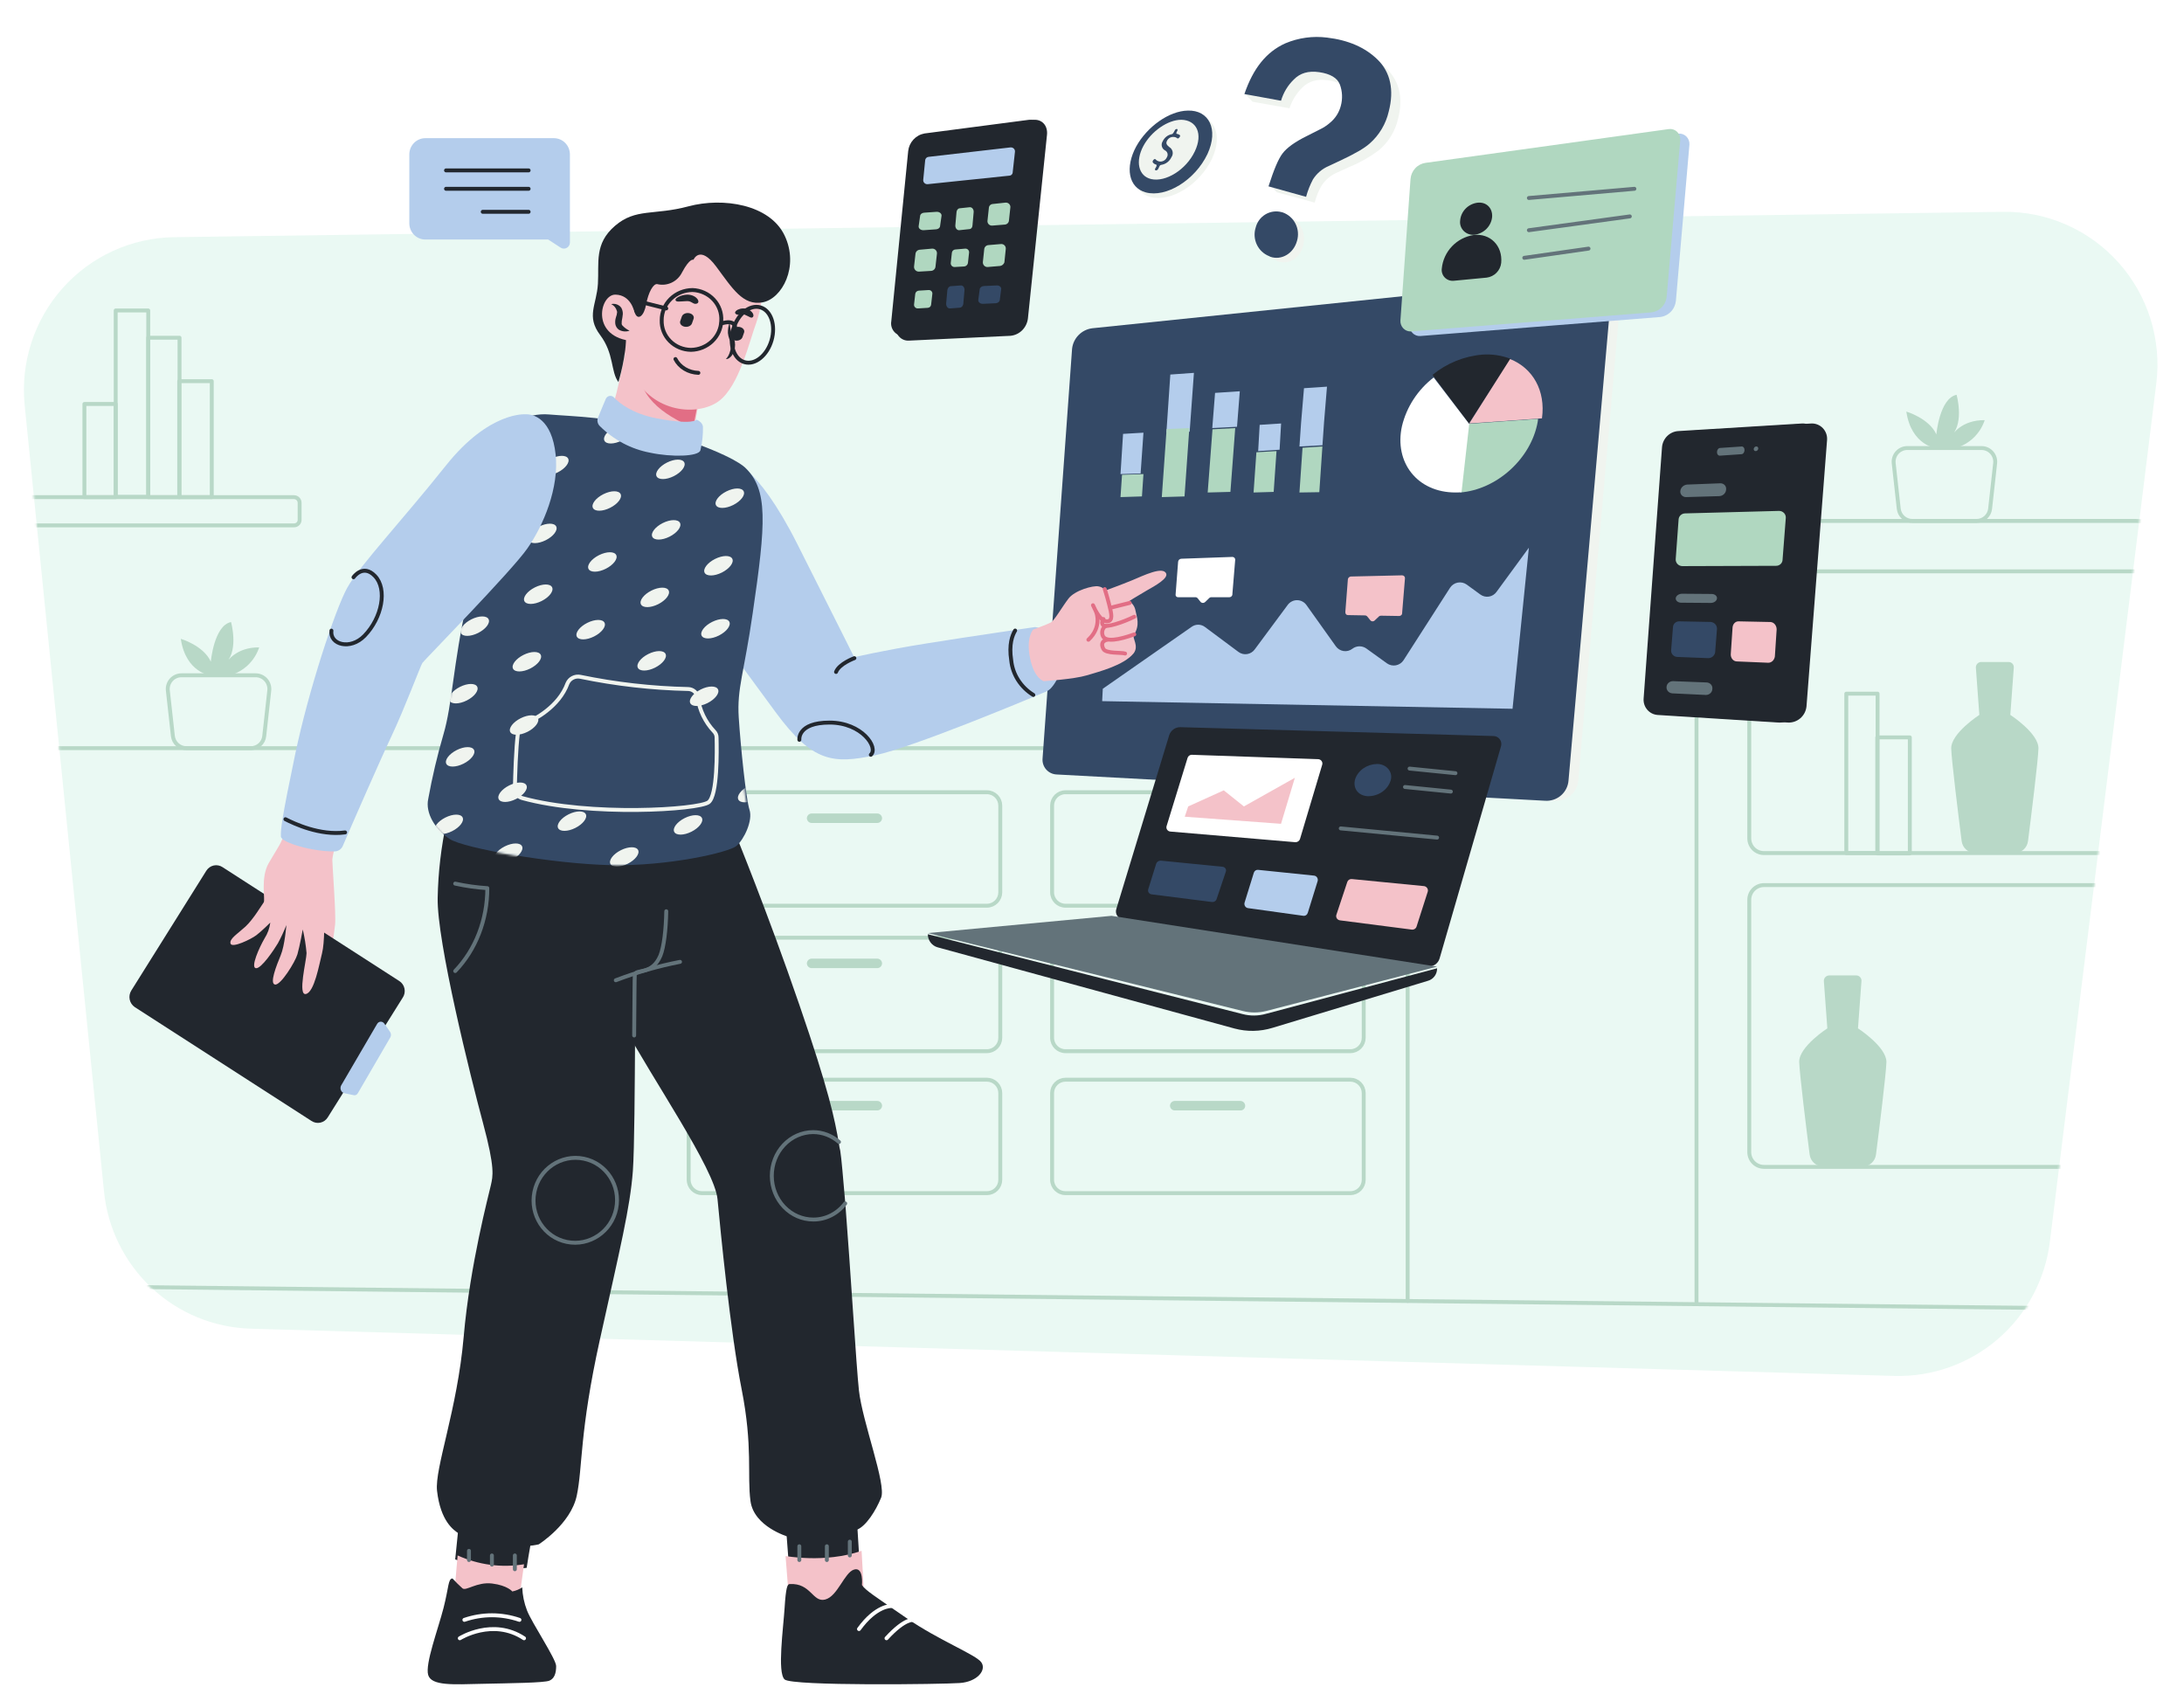 <svg width="1005" height="786" viewBox="0 0 1005 786" fill="none" xmlns="http://www.w3.org/2000/svg">
<rect width="1005" height="786" fill="white"/>
<path d="M871.704 633.114L115.479 611.379C98.476 610.905 82.228 604.229 69.779 592.602C57.331 580.974 49.536 565.193 47.855 548.215L11.352 186.448C10.38 176.764 11.424 166.983 14.418 157.726C17.411 148.468 22.289 139.935 28.742 132.666C35.195 125.398 43.083 119.554 51.905 115.503C60.728 111.452 70.293 109.284 79.994 109.135L921.732 97.465C931.741 97.329 941.664 99.345 950.832 103.377C960 107.409 968.201 113.364 974.884 120.84C981.566 128.317 986.574 137.142 989.572 146.723C992.57 156.303 993.488 166.416 992.264 176.382L943.255 571.555C941.071 588.892 932.537 604.796 919.313 616.173C906.089 627.55 889.12 633.588 871.704 633.114Z" fill="#EAF9F3"/>
<mask id="mask0_325_17" style="mask-type:luminance" maskUnits="userSpaceOnUse" x="11" y="98" width="982" height="536">
<path d="M871.704 633.604L115.479 611.874C98.476 611.401 82.228 604.727 69.779 593.102C57.331 581.478 49.536 565.701 47.855 548.727L11.352 187.051C10.38 177.369 11.424 167.591 14.418 158.336C17.411 149.08 22.289 140.549 28.742 133.283C35.195 126.016 43.083 120.173 51.905 116.124C60.728 112.074 70.293 109.906 79.994 109.757L921.732 98.09C931.741 97.954 941.664 99.97 950.832 104.001C960 108.032 968.201 113.985 974.884 121.46C981.566 128.934 986.574 137.757 989.572 147.336C992.57 156.914 993.488 167.024 992.264 176.988L943.255 572.061C941.071 589.394 932.537 605.293 919.313 616.667C906.089 628.042 889.12 634.079 871.704 633.604Z" fill="white"/>
</mask>
<g mask="url(#mask0_325_17)">
<path d="M645.272 650.813L647.89 709.877C647.89 715.679 645.592 721.243 641.501 725.345C637.41 729.448 631.861 731.752 626.076 731.752H21.677C15.891 731.752 10.343 729.448 6.252 725.345C2.161 721.243 -0.137 715.679 -0.137 709.877V366.139C-0.137 360.337 2.161 354.773 6.252 350.67C10.343 346.568 15.891 344.263 21.677 344.263H625.93C631.716 344.263 637.264 346.568 641.355 350.67C645.446 354.773 647.744 360.337 647.744 366.139V598.603" stroke="#B8D8C7" stroke-width="1.8" stroke-linecap="round" stroke-linejoin="round"/>
<path d="M780.666 600.061V261.573C780.666 255.772 782.964 250.207 787.055 246.105C791.146 242.002 796.695 239.698 802.48 239.698H982.811C988.596 239.698 994.145 242.002 998.236 246.105C1002.33 250.207 1004.63 255.772 1004.63 261.573V763.691C1004.63 769.493 1002.33 775.057 998.236 779.159C994.145 783.262 988.596 785.566 982.811 785.566H802.48C796.695 785.566 791.146 783.262 787.055 779.159C782.964 775.057 780.666 769.493 780.666 763.691V654.459" stroke="#B8D8C7" stroke-width="1.8" stroke-linecap="round" stroke-linejoin="round"/>
<path d="M135.257 241.739H4.518V228.76H135.257C135.602 228.758 135.943 228.824 136.261 228.955C136.58 229.087 136.869 229.28 137.113 229.524C137.356 229.768 137.549 230.058 137.68 230.378C137.811 230.697 137.877 231.039 137.875 231.385V238.968C137.904 239.327 137.857 239.688 137.737 240.027C137.618 240.367 137.429 240.677 137.182 240.938C136.935 241.2 136.636 241.406 136.304 241.544C135.973 241.682 135.616 241.748 135.257 241.739Z" stroke="#B8D8C7" stroke-width="1.8" stroke-linecap="round" stroke-linejoin="round"/>
<path d="M115.334 344.263H85.812C84.274 344.267 82.788 343.705 81.635 342.684C80.483 341.662 79.744 340.252 79.559 338.721L77.232 317.72C77.136 316.839 77.226 315.947 77.497 315.103C77.767 314.259 78.212 313.482 78.802 312.821C79.391 312.161 80.113 311.633 80.92 311.271C81.727 310.909 82.601 310.721 83.485 310.72H117.661C118.544 310.723 119.417 310.913 120.223 311.275C121.029 311.638 121.75 312.166 122.339 312.826C122.929 313.486 123.374 314.263 123.645 315.106C123.916 315.949 124.008 316.84 123.914 317.72L121.588 338.721C121.424 340.261 120.692 341.684 119.534 342.71C118.377 343.736 116.879 344.29 115.334 344.263Z" stroke="#B8D8C7" stroke-width="1.8" stroke-linecap="round" stroke-linejoin="round"/>
<path d="M97.155 310.866C97.155 310.866 85.521 309.7 83.194 293.949C83.194 293.949 93.665 297.012 97.01 304.449C97.01 304.449 98.464 287.824 106.317 286.22C106.317 286.22 109.807 298.616 104.281 304.741C104.281 304.741 108.499 297.741 119.26 297.887C118.243 300.958 116.493 303.733 114.161 305.97C111.828 308.207 108.986 309.838 105.881 310.72" fill="#B8D8C7"/>
<path d="M909.517 239.698H879.995C878.457 239.702 876.971 239.14 875.818 238.118C874.665 237.097 873.927 235.687 873.742 234.156L871.415 213.155C871.319 212.274 871.409 211.382 871.679 210.538C871.95 209.694 872.394 208.917 872.984 208.256C873.574 207.596 874.296 207.068 875.103 206.706C875.91 206.344 876.784 206.156 877.668 206.155H911.844C912.727 206.158 913.6 206.347 914.406 206.71C915.212 207.073 915.933 207.601 916.522 208.261C917.112 208.921 917.556 209.697 917.828 210.541C918.099 211.384 918.191 212.274 918.097 213.155L915.77 234.156C915.585 235.687 914.846 237.097 913.694 238.118C912.541 239.14 911.055 239.702 909.517 239.698Z" stroke="#B8D8C7" stroke-width="1.8" stroke-linecap="round" stroke-linejoin="round"/>
<path d="M891.192 206.301C891.192 206.301 879.557 205.134 877.23 189.384C877.23 189.384 887.701 192.447 891.046 199.884C891.046 199.884 892.5 183.259 900.354 181.655C900.354 181.655 903.844 194.051 898.318 200.176C898.318 200.176 902.535 193.176 913.297 193.322C912.28 196.393 910.529 199.168 908.197 201.405C905.865 203.642 903.022 205.273 899.917 206.155" fill="#B8D8C7"/>
<path d="M621.424 416.745H490.248C488.631 416.733 487.084 416.084 485.941 414.938C484.798 413.792 484.151 412.24 484.14 410.619V370.66C484.151 369.039 484.798 367.488 485.941 366.341C487.084 365.195 488.631 364.546 490.248 364.535H621.424C623.04 364.546 624.587 365.195 625.73 366.341C626.873 367.488 627.52 369.039 627.532 370.66V410.619C627.52 412.24 626.873 413.792 625.73 414.938C624.587 416.084 623.04 416.733 621.424 416.745Z" stroke="#B8D8C7" stroke-width="1.8" stroke-linecap="round" stroke-linejoin="round"/>
<path d="M570.814 378.681H540.564C539.991 378.666 539.444 378.431 539.038 378.024C538.632 377.617 538.398 377.069 538.383 376.493C538.398 375.918 538.632 375.37 539.038 374.963C539.444 374.556 539.991 374.321 540.564 374.306H570.814C571.387 374.321 571.934 374.556 572.34 374.963C572.746 375.37 572.98 375.918 572.995 376.493C573.001 376.782 572.949 377.069 572.841 377.338C572.733 377.606 572.573 377.849 572.369 378.054C572.166 378.258 571.923 378.419 571.655 378.527C571.388 378.634 571.102 378.687 570.814 378.681Z" fill="#B8D8C7"/>
<path d="M621.424 483.684H490.248C488.631 483.672 487.084 483.023 485.941 481.877C484.798 480.731 484.151 479.179 484.14 477.558V437.599C484.151 435.978 484.798 434.427 485.941 433.281C487.084 432.134 488.631 431.485 490.248 431.474H621.424C623.04 431.485 624.587 432.134 625.73 433.281C626.873 434.427 627.52 435.978 627.532 437.599V477.558C627.52 479.179 626.873 480.731 625.73 481.877C624.587 483.023 623.04 483.672 621.424 483.684Z" stroke="#B8D8C7" stroke-width="1.8" stroke-linecap="round" stroke-linejoin="round"/>
<path d="M570.814 445.474H540.564C539.991 445.46 539.444 445.224 539.038 444.817C538.632 444.41 538.398 443.862 538.383 443.287C538.398 442.711 538.632 442.163 539.038 441.756C539.444 441.349 539.991 441.114 540.564 441.099H570.814C571.387 441.114 571.934 441.349 572.34 441.756C572.746 442.163 572.98 442.711 572.995 443.287C573.001 443.576 572.949 443.863 572.841 444.131C572.733 444.399 572.573 444.643 572.369 444.847C572.166 445.051 571.923 445.212 571.655 445.32C571.388 445.428 571.102 445.48 570.814 445.474Z" fill="#B8D8C7"/>
<path d="M454.181 416.745H323.004C321.388 416.733 319.841 416.084 318.698 414.938C317.555 413.792 316.908 412.24 316.896 410.619V370.66C316.908 369.039 317.555 367.488 318.698 366.341C319.841 365.195 321.388 364.546 323.004 364.535H454.181C455.797 364.546 457.344 365.195 458.487 366.341C459.63 367.488 460.277 369.039 460.289 370.66V410.619C460.277 412.24 459.63 413.792 458.487 414.938C457.344 416.084 455.797 416.733 454.181 416.745Z" stroke="#B8D8C7" stroke-width="1.8" stroke-linecap="round" stroke-linejoin="round"/>
<path d="M403.718 378.681H373.469C372.895 378.666 372.349 378.431 371.943 378.024C371.537 377.617 371.303 377.069 371.288 376.493C371.303 375.918 371.537 375.37 371.943 374.963C372.349 374.556 372.895 374.321 373.469 374.306H403.718C404.292 374.321 404.839 374.556 405.244 374.963C405.65 375.37 405.885 375.918 405.9 376.493C405.885 377.069 405.65 377.617 405.244 378.024C404.839 378.431 404.292 378.666 403.718 378.681Z" fill="#B8D8C7"/>
<path d="M454.181 483.684H323.004C321.388 483.672 319.841 483.023 318.698 481.877C317.555 480.731 316.908 479.179 316.896 477.558V437.599C316.908 435.978 317.555 434.427 318.698 433.281C319.841 432.134 321.388 431.485 323.004 431.474H454.181C455.797 431.485 457.344 432.134 458.487 433.281C459.63 434.427 460.277 435.978 460.289 437.599V477.558C460.277 479.179 459.63 480.731 458.487 481.877C457.344 483.023 455.797 483.672 454.181 483.684Z" stroke="#B8D8C7" stroke-width="1.8" stroke-linecap="round" stroke-linejoin="round"/>
<path d="M403.718 445.474H373.469C372.895 445.46 372.349 445.224 371.943 444.817C371.537 444.41 371.303 443.862 371.288 443.287C371.303 442.711 371.537 442.163 371.943 441.756C372.349 441.349 372.895 441.114 373.469 441.099H403.718C404.292 441.114 404.839 441.349 405.244 441.756C405.65 442.163 405.885 442.711 405.9 443.287C405.885 443.862 405.65 444.41 405.244 444.817C404.839 445.224 404.292 445.46 403.718 445.474Z" fill="#B8D8C7"/>
<path d="M621.424 549.019H490.248C488.631 549.008 487.084 548.359 485.941 547.212C484.798 546.066 484.151 544.515 484.14 542.894V502.935C484.151 501.314 484.798 499.762 485.941 498.616C487.084 497.47 488.631 496.821 490.248 496.809H621.424C623.04 496.821 624.587 497.47 625.73 498.616C626.873 499.762 627.52 501.314 627.532 502.935V542.894C627.52 544.515 626.873 546.066 625.73 547.212C624.587 548.359 623.04 549.008 621.424 549.019Z" stroke="#B8D8C7" stroke-width="1.8" stroke-linecap="round" stroke-linejoin="round"/>
<path d="M570.814 510.955H540.564C539.991 510.94 539.444 510.705 539.038 510.298C538.632 509.891 538.398 509.343 538.383 508.768C538.398 508.192 538.632 507.644 539.038 507.237C539.444 506.83 539.991 506.595 540.564 506.58H570.814C571.387 506.595 571.934 506.83 572.34 507.237C572.746 507.644 572.98 508.192 572.995 508.768C573.001 509.056 572.949 509.344 572.841 509.612C572.733 509.88 572.573 510.123 572.369 510.328C572.166 510.532 571.923 510.693 571.655 510.801C571.388 510.909 571.102 510.961 570.814 510.955Z" fill="#B8D8C7"/>
<path d="M454.181 549.019H323.004C321.388 549.008 319.841 548.359 318.698 547.212C317.555 546.066 316.908 544.515 316.896 542.894V502.935C316.908 501.314 317.555 499.762 318.698 498.616C319.841 497.47 321.388 496.821 323.004 496.809H454.181C455.797 496.821 457.344 497.47 458.487 498.616C459.63 499.762 460.277 501.314 460.289 502.935V542.894C460.277 544.515 459.63 546.066 458.487 547.212C457.344 548.359 455.797 549.008 454.181 549.019Z" stroke="#B8D8C7" stroke-width="1.8" stroke-linecap="round" stroke-linejoin="round"/>
<path d="M403.718 510.955H373.469C372.895 510.94 372.349 510.705 371.943 510.298C371.537 509.891 371.303 509.343 371.288 508.768C371.303 508.192 371.537 507.644 371.943 507.237C372.349 506.83 372.895 506.595 373.469 506.58H403.718C404.292 506.595 404.839 506.83 405.244 507.237C405.65 507.644 405.885 508.192 405.9 508.768C405.885 509.343 405.65 509.891 405.244 510.298C404.839 510.705 404.292 510.94 403.718 510.955Z" fill="#B8D8C7"/>
<path d="M1044.18 392.535H811.644C809.875 392.516 808.185 391.803 806.934 390.549C805.684 389.295 804.973 387.6 804.954 385.827V269.595C804.973 267.821 805.684 266.126 806.934 264.872C808.185 263.618 809.875 262.905 811.644 262.886H1044.18C1045.95 262.905 1047.64 263.618 1048.89 264.872C1050.14 266.126 1050.85 267.821 1050.87 269.595V385.827C1050.89 386.712 1050.72 387.59 1050.39 388.41C1050.06 389.23 1049.57 389.975 1048.94 390.601C1048.32 391.227 1047.58 391.72 1046.76 392.053C1045.94 392.385 1045.07 392.549 1044.18 392.535Z" stroke="#B8D8C7" stroke-width="1.8" stroke-linecap="round" stroke-linejoin="round"/>
<path d="M1044.18 536.914H811.644C809.875 536.895 808.185 536.182 806.934 534.928C805.684 533.674 804.973 531.979 804.954 530.206V413.973C804.973 412.2 805.684 410.505 806.934 409.251C808.185 407.997 809.875 407.284 811.644 407.265H1044.18C1045.95 407.284 1047.64 407.997 1048.89 409.251C1050.14 410.505 1050.85 412.2 1050.87 413.973V530.206C1050.87 531.087 1050.7 531.96 1050.37 532.775C1050.03 533.59 1049.54 534.33 1048.92 534.954C1048.3 535.577 1047.56 536.071 1046.75 536.407C1045.93 536.744 1045.06 536.916 1044.18 536.914Z" stroke="#B8D8C7" stroke-width="1.8" stroke-linecap="round" stroke-linejoin="round"/>
<path d="M863.996 319.179H849.599V392.535H863.996V319.179Z" stroke="#B8D8C7" stroke-width="1.8" stroke-linecap="round" stroke-linejoin="round"/>
<path d="M878.832 339.305H863.853V392.681H878.832V339.305Z" stroke="#B8D8C7" stroke-width="1.8" stroke-linecap="round" stroke-linejoin="round"/>
<path d="M82.612 155.404H68.215V228.76H82.612V155.404Z" stroke="#B8D8C7" stroke-width="1.8" stroke-linecap="round" stroke-linejoin="round"/>
<path d="M97.447 175.383H82.468V228.76H97.447V175.383Z" stroke="#B8D8C7" stroke-width="1.8" stroke-linecap="round" stroke-linejoin="round"/>
<path d="M53.236 185.884H38.838V228.76H53.236V185.884Z" stroke="#B8D8C7" stroke-width="1.8" stroke-linecap="round" stroke-linejoin="round"/>
<path d="M68.215 142.862H53.236V228.614H68.215V142.862Z" stroke="#B8D8C7" stroke-width="1.8" stroke-linecap="round" stroke-linejoin="round"/>
<path d="M854.981 473.183L856.58 451.453C856.612 451.113 856.57 450.77 856.459 450.447C856.348 450.125 856.169 449.829 855.935 449.581C855.702 449.333 855.418 449.137 855.103 449.007C854.788 448.877 854.449 448.816 854.108 448.828H841.747C841.41 448.83 841.077 448.9 840.768 449.034C840.46 449.168 840.181 449.364 839.95 449.61C839.719 449.855 839.54 450.145 839.424 450.462C839.308 450.779 839.257 451.116 839.275 451.453L840.874 473.183C840.874 473.183 827.786 481.642 827.931 488.642C828.077 494.038 831.276 519.851 832.73 531.226C832.915 532.757 833.654 534.167 834.807 535.189C835.959 536.21 837.446 536.772 838.984 536.768H857.017C858.555 536.772 860.041 536.21 861.194 535.189C862.346 534.167 863.085 532.757 863.27 531.226C864.724 519.851 867.924 494.038 868.069 488.642C868.069 481.642 854.981 473.183 854.981 473.183Z" fill="#B8D8C7"/>
<path d="M925.077 328.951L926.677 307.221C926.708 306.881 926.667 306.538 926.556 306.215C926.444 305.892 926.266 305.597 926.032 305.348C925.798 305.1 925.514 304.905 925.199 304.775C924.884 304.645 924.545 304.584 924.205 304.596H911.698C911.361 304.597 911.028 304.667 910.72 304.802C910.411 304.936 910.132 305.132 909.901 305.377C909.67 305.623 909.491 305.913 909.375 306.23C909.259 306.546 909.208 306.884 909.226 307.221L910.825 328.951C910.825 328.951 897.737 337.409 897.882 344.409C898.028 349.805 901.227 375.618 902.681 386.994C902.867 388.525 903.605 389.935 904.758 390.956C905.911 391.978 907.397 392.54 908.935 392.536H926.968C928.506 392.54 929.992 391.978 931.145 390.956C932.297 389.935 933.036 388.525 933.221 386.994C934.676 375.618 937.875 349.805 938.02 344.409C938.166 337.409 925.077 328.951 925.077 328.951Z" fill="#B8D8C7"/>
<path d="M19.642 591.749L1042 602.978" stroke="#B8D8C7" stroke-width="1.8" stroke-linecap="round" stroke-linejoin="round"/>
</g>
<path d="M557.741 72.996C551.984 85.11 538.698 93.137 529.397 90.656C521.277 88.466 519.801 78.98 524.968 69.493C529.987 60.445 540.026 53.147 548.736 53.001C558.332 52.709 563.056 61.466 557.741 72.996Z" fill="#F0F4EF"/>
<path d="M555.628 70.878C549.87 82.992 536.584 91.019 527.283 88.538C519.164 86.349 517.687 76.862 522.854 67.376C527.874 58.327 537.912 51.03 546.622 50.884C556.218 50.592 560.942 59.349 555.628 70.878Z" fill="#344966"/>
<path d="M549.813 69.646C545.798 78.147 536.383 83.905 529.737 82.397C523.784 81.026 522.399 74.17 526.137 67.178C529.737 60.459 537.352 55.112 543.583 55.112C550.644 55.249 553.69 61.556 549.813 69.646Z" fill="#F0F4EF"/>
<path d="M531.595 77.555L532.147 76.567C532.285 76.144 532.285 75.861 532.009 75.72C531.398 75.6 530.855 75.247 530.49 74.732C530.352 74.591 530.352 74.168 530.628 73.744L530.766 73.603C531.042 73.179 531.595 73.038 531.733 73.32C532.21 73.84 532.84 74.187 533.528 74.309C534.235 74.412 534.957 74.275 535.581 73.917C536.204 73.56 536.696 73.003 536.98 72.332C537.137 72.076 537.24 71.79 537.284 71.49C537.327 71.191 537.309 70.886 537.231 70.594C537.154 70.302 537.017 70.03 536.831 69.795C536.645 69.559 536.414 69.366 536.151 69.227C535.785 69.046 535.461 68.786 535.202 68.465C534.943 68.144 534.755 67.77 534.65 67.368C534.545 66.966 534.526 66.546 534.595 66.136C534.663 65.726 534.817 65.336 535.046 64.992C535.434 64.153 536.012 63.421 536.733 62.856C537.453 62.291 538.295 61.911 539.189 61.746C539.465 61.746 539.741 61.464 540.017 61.04L540.57 60.052C540.64 59.847 540.771 59.67 540.944 59.543C541.117 59.417 541.324 59.348 541.536 59.346C541.812 59.346 541.95 59.629 541.812 60.052L541.398 60.899C541.26 61.322 541.26 61.605 541.674 61.605C542.13 61.677 542.559 61.872 542.917 62.169C543.193 62.31 543.055 62.734 542.779 63.157L542.641 63.299C542.365 63.722 541.812 63.863 541.674 63.581C541.201 63.205 540.616 63.005 540.017 63.016C539.389 62.975 538.764 63.128 538.222 63.455C537.68 63.783 537.247 64.269 536.98 64.851C536.427 65.981 536.841 66.686 538.084 67.674C538.466 67.897 538.797 68.201 539.057 68.564C539.316 68.927 539.497 69.342 539.588 69.782C539.68 70.222 539.679 70.677 539.586 71.116C539.494 71.556 539.311 71.97 539.051 72.332C538.615 73.272 537.958 74.086 537.139 74.702C536.319 75.318 535.363 75.716 534.356 75.861C534.167 75.888 533.99 75.969 533.843 76.093C533.697 76.218 533.588 76.382 533.528 76.567L532.975 77.696C532.888 77.889 532.753 78.056 532.583 78.18C532.414 78.304 532.216 78.38 532.009 78.402C531.456 78.402 531.318 77.979 531.595 77.555Z" fill="#344966"/>
<path d="M822.677 332.467L767.015 328.98C766.099 328.92 765.205 328.675 764.383 328.261C763.561 327.848 762.828 327.272 762.228 326.569C761.627 325.866 761.17 325.05 760.884 324.166C760.598 323.283 760.487 322.351 760.56 321.424L769.024 205.762C769.185 203.827 770.026 202.014 771.395 200.654C772.764 199.294 774.57 198.477 776.483 198.352L833.436 194.865C834.423 194.813 835.409 194.974 836.33 195.337C837.25 195.7 838.084 196.258 838.776 196.972C839.468 197.686 840.002 198.542 840.343 199.481C840.683 200.42 840.823 201.422 840.753 202.42L831.284 325.057C831.063 327.175 830.046 329.126 828.444 330.506C826.841 331.885 824.777 332.587 822.677 332.467Z" fill="#22272E"/>
<path d="M818.454 332.467L762.793 328.98C761.877 328.92 760.982 328.675 760.16 328.261C759.338 327.848 758.606 327.272 758.005 326.569C757.404 325.866 756.948 325.05 756.661 324.166C756.375 323.283 756.265 322.351 756.337 321.424L764.801 205.762C764.962 203.827 765.803 202.014 767.173 200.654C768.542 199.294 770.347 198.477 772.261 198.352L829.214 194.865C830.2 194.813 831.187 194.974 832.107 195.337C833.028 195.7 833.861 196.258 834.553 196.972C835.245 197.686 835.779 198.542 836.12 199.481C836.461 200.42 836.6 201.422 836.53 202.42L827.062 325.057C826.84 327.175 825.823 329.126 824.221 330.506C822.619 331.885 820.554 332.587 818.454 332.467Z" fill="#22272E"/>
<path d="M801.298 208.996L791.434 209.672C791.256 209.687 791.078 209.654 790.911 209.574C790.744 209.494 790.592 209.37 790.466 209.21C790.339 209.05 790.242 208.858 790.179 208.646C790.116 208.434 790.09 208.207 790.101 207.981C790.105 207.489 790.26 207.019 790.535 206.671C790.809 206.323 791.18 206.125 791.568 206.121L801.431 205.445C801.609 205.43 801.788 205.463 801.955 205.543C802.122 205.623 802.274 205.747 802.4 205.907C802.526 206.067 802.624 206.259 802.687 206.471C802.75 206.683 802.776 206.91 802.764 207.136C802.761 207.628 802.605 208.098 802.331 208.446C802.057 208.794 801.686 208.991 801.298 208.996Z" fill="#63737A"/>
<path d="M808.044 207.557H807.869C807.751 207.565 807.634 207.546 807.524 207.501C807.414 207.455 807.314 207.385 807.231 207.294C807.147 207.203 807.083 207.094 807.042 206.973C807 206.853 806.983 206.724 806.991 206.596C807.024 206.303 807.145 206.03 807.336 205.821C807.527 205.613 807.777 205.479 808.044 205.443H808.22C808.337 205.435 808.455 205.454 808.565 205.499C808.675 205.544 808.775 205.615 808.858 205.706C808.942 205.797 809.006 205.906 809.047 206.026C809.089 206.147 809.106 206.275 809.098 206.404C809.065 206.697 808.943 206.969 808.753 207.178C808.562 207.387 808.312 207.52 808.044 207.557Z" fill="#63737A"/>
<path d="M791.202 228.288L775.862 228.732C775.488 228.736 775.117 228.665 774.774 228.521C774.431 228.378 774.124 228.166 773.875 227.9C773.625 227.634 773.438 227.32 773.326 226.979C773.215 226.639 773.181 226.279 773.228 225.925C773.309 225.168 773.662 224.461 774.226 223.923C774.791 223.385 775.533 223.048 776.327 222.971L791.667 222.38C792.041 222.375 792.412 222.447 792.755 222.59C793.098 222.734 793.405 222.946 793.654 223.212C793.904 223.478 794.091 223.791 794.202 224.132C794.314 224.473 794.348 224.832 794.301 225.187C794.28 225.978 793.951 226.734 793.379 227.307C792.806 227.88 792.03 228.23 791.202 228.288Z" fill="#63737A"/>
<path d="M787.275 277.43L773.491 277.321C773.158 277.307 772.832 277.243 772.532 277.132C772.232 277.02 771.963 276.864 771.741 276.673C771.519 276.481 771.348 276.257 771.238 276.015C771.128 275.772 771.081 275.515 771.1 275.258C771.178 274.713 771.504 274.207 772.018 273.83C772.533 273.452 773.204 273.228 773.913 273.195L787.697 273.304C788.033 273.309 788.365 273.367 788.671 273.475C788.977 273.583 789.25 273.739 789.475 273.933C789.699 274.126 789.869 274.354 789.975 274.6C790.08 274.847 790.119 275.108 790.088 275.367C790.035 275.919 789.718 276.437 789.198 276.818C788.678 277.2 787.992 277.418 787.275 277.43Z" fill="#63737A"/>
<path d="M784.975 319.776L769.56 319.038C769.176 319.013 768.801 318.917 768.457 318.755C768.113 318.592 767.808 318.367 767.559 318.091C767.309 317.816 767.121 317.496 767.006 317.151C766.89 316.806 766.85 316.443 766.886 316.083C766.919 315.362 767.249 314.682 767.807 314.185C768.365 313.689 769.106 313.416 769.875 313.424L785.289 314.015C785.678 314.027 786.06 314.114 786.411 314.273C786.761 314.431 787.072 314.657 787.324 314.935C787.576 315.214 787.763 315.538 787.873 315.889C787.983 316.239 788.014 316.607 787.963 316.97C787.963 317.714 787.648 318.428 787.088 318.954C786.528 319.48 785.767 319.776 784.975 319.776Z" fill="#63737A"/>
<path d="M817.325 260.348L774.21 260.492C773.777 260.494 773.348 260.407 772.951 260.238C772.555 260.069 772.199 259.821 771.907 259.51C771.614 259.199 771.393 258.832 771.255 258.432C771.118 258.033 771.069 257.61 771.11 257.19L772.439 238.96C772.494 238.23 772.827 237.545 773.373 237.041C773.919 236.537 774.639 236.248 775.392 236.232L818.654 235.084C819.087 235.082 819.516 235.169 819.913 235.338C820.31 235.507 820.666 235.755 820.958 236.066C821.25 236.377 821.472 236.744 821.609 237.144C821.746 237.543 821.796 237.966 821.755 238.386L820.278 257.477C820.278 258.239 819.967 258.969 819.413 259.507C818.859 260.046 818.108 260.348 817.325 260.348Z" fill="#B0D7C0"/>
<path d="M785.991 302.837L771.833 302.281C771.429 302.268 771.031 302.174 770.665 302.003C770.299 301.833 769.974 301.59 769.708 301.29C769.442 300.991 769.242 300.641 769.121 300.262C768.999 299.883 768.959 299.484 769.002 299.089L769.851 288.54C769.869 288.175 769.961 287.817 770.12 287.487C770.279 287.157 770.504 286.861 770.78 286.616C771.056 286.371 771.379 286.182 771.73 286.06C772.08 285.937 772.452 285.884 772.824 285.903L787.124 286.18C787.947 286.223 788.721 286.582 789.277 287.179C789.833 287.777 790.128 288.564 790.097 289.373L789.247 300.199C789.118 300.949 788.718 301.628 788.12 302.113C787.522 302.597 786.766 302.854 785.991 302.837Z" fill="#344966"/>
<path d="M813.623 304.953L799.154 304.344C798.767 304.329 798.387 304.225 798.038 304.038C797.688 303.851 797.377 303.584 797.123 303.255C796.869 302.926 796.679 302.542 796.563 302.126C796.447 301.71 796.408 301.272 796.449 300.838L797.26 288.799C797.278 288.398 797.365 288.005 797.517 287.643C797.669 287.281 797.883 286.956 798.147 286.687C798.411 286.418 798.719 286.21 799.054 286.076C799.39 285.941 799.745 285.882 800.1 285.903L814.705 286.208C815.492 286.255 816.231 286.649 816.762 287.305C817.293 287.961 817.574 288.826 817.545 289.713L816.733 302.058C816.616 302.884 816.235 303.633 815.662 304.166C815.09 304.699 814.365 304.979 813.623 304.953Z" fill="#F4C2C9"/>
<path d="M464.948 154.518L418.155 156.738C417.294 156.774 416.436 156.611 415.644 156.261C414.852 155.911 414.147 155.382 413.581 154.714C413.014 154.047 412.601 153.257 412.371 152.403C412.141 151.549 412.1 150.653 412.251 149.781L420.026 69.84C420.237 67.812 421.08 65.909 422.429 64.415C423.779 62.921 425.562 61.916 427.513 61.55L475.171 55.184C479.347 54.592 482.226 57.701 481.794 61.994L473.011 146.524C472.762 148.604 471.825 150.534 470.357 151.989C468.889 153.444 466.98 154.337 464.948 154.518Z" fill="#22272E"/>
<path d="M462.837 152.447L416.043 154.621C415.182 154.656 414.324 154.497 413.532 154.154C412.741 153.811 412.036 153.293 411.469 152.639C410.903 151.985 410.489 151.212 410.259 150.376C410.029 149.54 409.988 148.662 410.14 147.808L417.915 69.533C418.125 67.548 418.968 65.684 420.317 64.221C421.667 62.758 423.45 61.774 425.402 61.416L473.059 55.183C477.235 54.603 480.114 57.647 479.682 61.851L470.9 144.619C470.676 146.667 469.747 148.571 468.274 150.001C466.801 151.431 464.877 152.296 462.837 152.447Z" fill="#22272E"/>
<path d="M464.381 80.84L426.914 84.744C426.635 84.774 426.352 84.742 426.086 84.65C425.821 84.559 425.58 84.411 425.381 84.217C425.182 84.023 425.03 83.787 424.937 83.528C424.843 83.269 424.811 82.993 424.841 82.72L425.73 73.755C425.757 73.342 425.938 72.953 426.238 72.661C426.537 72.368 426.936 72.192 427.359 72.165L464.973 67.827C465.253 67.797 465.536 67.829 465.801 67.92C466.067 68.012 466.308 68.16 466.507 68.354C466.706 68.548 466.857 68.784 466.951 69.043C467.044 69.302 467.077 69.578 467.047 69.851L466.01 79.249C466.006 79.67 465.833 80.073 465.529 80.37C465.224 80.667 464.812 80.836 464.381 80.84Z" fill="#B4CDEC"/>
<path d="M430.715 105.522L425.109 105.918C424.788 105.945 424.464 105.916 424.159 105.832C423.855 105.749 423.578 105.614 423.35 105.436C423.122 105.259 422.948 105.044 422.841 104.808C422.733 104.571 422.696 104.319 422.731 104.069L423.41 99.316C423.442 98.939 423.649 98.584 423.993 98.317C424.337 98.05 424.794 97.889 425.279 97.864L430.884 97.468C431.205 97.441 431.53 97.47 431.834 97.553C432.139 97.637 432.415 97.772 432.643 97.949C432.872 98.127 433.046 98.342 433.153 98.578C433.26 98.815 433.297 99.067 433.262 99.316L432.583 104.069C432.551 104.446 432.344 104.801 432 105.069C431.657 105.336 431.2 105.497 430.715 105.522Z" fill="#B0D7C0"/>
<path d="M462.504 103.326L456.67 103.799C456.364 103.831 456.055 103.796 455.764 103.697C455.474 103.597 455.21 103.436 454.992 103.224C454.775 103.012 454.609 102.756 454.506 102.473C454.404 102.191 454.368 101.889 454.402 101.592L455.05 95.6C455.08 95.15 455.278 94.726 455.606 94.407C455.934 94.088 456.37 93.896 456.832 93.866L462.666 93.236C462.972 93.203 463.282 93.238 463.572 93.338C463.862 93.437 464.126 93.599 464.344 93.81C464.561 94.022 464.728 94.279 464.83 94.561C464.932 94.844 464.968 95.145 464.934 95.443L464.286 101.434C464.261 101.901 464.069 102.346 463.744 102.691C463.419 103.036 462.98 103.261 462.504 103.326Z" fill="#B0D7C0"/>
<path d="M446.039 105.428L441.492 105.915C441.239 105.948 440.984 105.913 440.744 105.81C440.504 105.708 440.287 105.541 440.107 105.323C439.927 105.104 439.79 104.84 439.706 104.549C439.621 104.257 439.592 103.947 439.619 103.64L440.154 97.628C440.179 97.164 440.342 96.727 440.613 96.398C440.884 96.069 441.244 95.871 441.625 95.84L446.173 95.353C446.425 95.319 446.681 95.355 446.92 95.458C447.16 95.56 447.378 95.727 447.557 95.945C447.737 96.163 447.874 96.428 447.959 96.719C448.043 97.01 448.072 97.321 448.045 97.628L447.51 103.64C447.506 104.113 447.35 104.565 447.075 104.899C446.8 105.234 446.428 105.423 446.039 105.428Z" fill="#B0D7C0"/>
<path d="M428.474 124.647L422.954 124.977C422.641 125 422.326 124.955 422.032 124.846C421.738 124.738 421.47 124.569 421.248 124.349C421.026 124.13 420.854 123.866 420.745 123.576C420.635 123.285 420.59 122.975 420.612 122.666L421.281 116.721C421.35 116.235 421.588 115.788 421.955 115.457C422.321 115.125 422.792 114.93 423.289 114.904L428.809 114.409C429.125 114.375 429.444 114.411 429.744 114.515C430.044 114.619 430.316 114.789 430.541 115.011C430.766 115.232 430.937 115.501 431.043 115.797C431.148 116.093 431.185 116.409 431.151 116.721L430.482 122.666C430.447 123.18 430.224 123.664 429.855 124.028C429.485 124.392 428.995 124.612 428.474 124.647Z" fill="#B0D7C0"/>
<path d="M460.267 122.373L454.518 122.86C454.219 122.882 453.919 122.838 453.638 122.731C453.357 122.625 453.102 122.458 452.89 122.242C452.678 122.026 452.514 121.766 452.409 121.48C452.304 121.194 452.261 120.888 452.282 120.584L452.921 114.568C452.987 114.089 453.214 113.65 453.564 113.323C453.913 112.997 454.364 112.805 454.837 112.779L460.586 112.291C460.888 112.258 461.193 112.294 461.479 112.396C461.765 112.499 462.025 112.666 462.24 112.884C462.454 113.102 462.618 113.367 462.719 113.658C462.819 113.95 462.855 114.261 462.822 114.568L462.183 120.747C462.031 121.164 461.774 121.534 461.438 121.819C461.101 122.105 460.698 122.295 460.267 122.373Z" fill="#B0D7C0"/>
<path d="M443.826 122.601L439.347 122.861C439.101 122.879 438.853 122.844 438.621 122.758C438.389 122.673 438.179 122.539 438.004 122.366C437.829 122.194 437.694 121.986 437.607 121.757C437.521 121.528 437.485 121.284 437.503 121.04L438.03 116.227C438.084 115.845 438.272 115.493 438.56 115.232C438.849 114.971 439.22 114.817 439.611 114.796L444.09 114.406C444.339 114.379 444.59 114.408 444.827 114.49C445.063 114.572 445.277 114.705 445.454 114.88C445.631 115.055 445.766 115.267 445.849 115.5C445.932 115.733 445.961 115.981 445.934 116.227L445.407 121.04C445.336 121.428 445.146 121.786 444.864 122.065C444.581 122.343 444.219 122.531 443.826 122.601Z" fill="#B0D7C0"/>
<path d="M426.82 141.651L422.412 141.919C422.161 141.933 421.91 141.893 421.677 141.801C421.444 141.71 421.234 141.569 421.063 141.39C420.892 141.21 420.764 140.996 420.687 140.763C420.611 140.53 420.588 140.283 420.621 140.04L421.172 135.207C421.229 134.812 421.425 134.449 421.727 134.18C422.028 133.91 422.417 133.752 422.825 133.731L427.234 133.462C427.488 133.435 427.745 133.466 427.985 133.553C428.224 133.64 428.44 133.78 428.614 133.963C428.788 134.146 428.916 134.365 428.987 134.605C429.058 134.844 429.071 135.096 429.024 135.341L428.473 140.174C428.439 140.578 428.249 140.954 427.943 141.227C427.637 141.501 427.236 141.652 426.82 141.651Z" fill="#B0D7C0"/>
<path d="M458.103 139.537L452.284 139.802C451.989 139.815 451.695 139.776 451.421 139.686C451.147 139.596 450.901 139.457 450.701 139.281C450.5 139.104 450.349 138.893 450.26 138.663C450.17 138.434 450.144 138.191 450.182 137.951L450.829 133.062C450.896 132.674 451.126 132.316 451.48 132.051C451.834 131.786 452.289 131.629 452.769 131.609L458.588 131.344C458.886 131.318 459.188 131.348 459.47 131.434C459.751 131.519 460.004 131.658 460.208 131.837C460.412 132.017 460.562 132.234 460.646 132.469C460.729 132.705 460.744 132.953 460.69 133.194L460.043 138.216C459.941 138.579 459.696 138.905 459.346 139.144C458.995 139.382 458.559 139.521 458.103 139.537Z" fill="#344966"/>
<path d="M441.671 141.583L437.135 141.918C436.892 141.936 436.649 141.885 436.423 141.771C436.198 141.657 435.995 141.481 435.829 141.257C435.663 141.032 435.539 140.765 435.465 140.473C435.391 140.181 435.369 139.873 435.401 139.569L435.935 133.528C435.99 133.035 436.18 132.581 436.472 132.244C436.764 131.907 437.14 131.709 437.536 131.682L442.072 131.347C442.318 131.313 442.567 131.352 442.799 131.46C443.031 131.569 443.24 131.745 443.408 131.973C443.577 132.201 443.701 132.476 443.77 132.775C443.839 133.074 443.851 133.39 443.806 133.696L443.272 139.905C443.188 140.366 442.986 140.78 442.697 141.083C442.407 141.386 442.047 141.562 441.671 141.583Z" fill="#344966"/>
<path d="M510.71 152.911L738.326 129.252C739.312 129.153 740.307 129.272 741.241 129.602C742.176 129.931 743.027 130.463 743.734 131.16C744.441 131.857 744.987 132.701 745.334 133.633C745.68 134.565 745.819 135.562 745.739 136.554L726.263 359.118C726.04 361.752 724.81 364.197 722.832 365.939C720.854 367.682 718.28 368.587 715.652 368.464L494.577 356.489C492.787 356.383 491.112 355.572 489.914 354.232C488.717 352.893 488.094 351.132 488.181 349.333L501.553 162.549C501.723 160.122 502.731 157.831 504.403 156.072C506.075 154.312 508.305 153.194 510.71 152.911Z" fill="#F0F4EF"/>
<path d="M502.678 151.038L734.047 127.14C735.052 127.032 736.068 127.15 737.021 127.485C737.975 127.82 738.84 128.364 739.555 129.077C740.269 129.79 740.815 130.654 741.151 131.604C741.487 132.555 741.605 133.569 741.497 134.572L721.778 359.124C721.579 361.789 720.331 364.267 718.305 366.015C716.279 367.763 713.641 368.639 710.969 368.45L486.173 356.355C485.267 356.311 484.379 356.086 483.561 355.694C482.744 355.301 482.014 354.748 481.414 354.069C480.815 353.389 480.359 352.597 480.072 351.738C479.785 350.879 479.674 349.972 479.746 349.069L493.33 160.51C493.586 158.109 494.65 155.866 496.347 154.146C498.045 152.426 500.277 151.331 502.678 151.038Z" fill="#344966"/>
<path d="M526.177 199.09L516.793 199.642L515.62 218.146L524.873 217.869L526.177 199.09Z" fill="#B4CDEC"/>
<path d="M516.314 218.456L515.62 228.732L525.482 228.42L526.177 218.145L516.314 218.456Z" fill="#B0D7C0"/>
<path d="M549.401 171.564L538.542 172.338L536.732 199.09L547.44 198.626L549.401 171.564Z" fill="#B4CDEC"/>
<path d="M536.83 197.432L534.621 228.732L545.079 228.425L547.289 196.972L536.83 197.432Z" fill="#B0D7C0"/>
<path d="M559.129 180.783L557.846 196.972L569.231 196.372L570.514 180.033L559.129 180.783Z" fill="#B4CDEC"/>
<path d="M557.946 197.531L555.736 226.615L566.195 226.335L568.405 196.972L557.946 197.531Z" fill="#B0D7C0"/>
<path d="M589.518 194.855L579.655 195.49L578.961 207.559L588.823 206.924L589.518 194.855Z" fill="#B4CDEC"/>
<path d="M578.152 208.103L576.849 226.615L586.102 226.342L587.406 207.559L578.152 208.103Z" fill="#B0D7C0"/>
<path d="M610.631 177.916L609.289 194.174L608.544 204.871L597.962 205.441L598.708 194.602L600.049 178.629L610.631 177.916Z" fill="#B4CDEC"/>
<path d="M599.379 206.029L597.962 226.614L607.103 226.467L608.519 205.441L599.379 206.029Z" fill="#B0D7C0"/>
<path d="M695.087 165.096L675.934 194.855L659.194 172.499C665.678 167.153 673.682 163.897 682.117 163.171C686.532 162.858 690.963 163.516 695.087 165.096Z" fill="#22272E"/>
<path d="M709.558 192.495L676.083 194.855L694.895 165.213C705.263 169.342 711.336 179.665 709.558 192.495Z" fill="#F4C2C9"/>
<path d="M707.754 192.737C707.754 193.168 707.611 193.599 707.611 194.029C704.596 211.111 688.659 225.323 671.861 226.614L675.307 195.034L707.754 192.737Z" fill="#B0D7C0"/>
<path d="M676.084 195.08L672.547 226.466C671.619 226.584 670.682 226.632 669.747 226.608C652.209 226.608 641.45 212.77 645.135 196.079C647.264 187.24 652.403 179.351 659.725 173.681L676.084 195.08Z" fill="white"/>
<path d="M703.532 252.023L696.019 326.129L507.174 322.621L507.463 316.92L548.353 288.418C549.266 287.763 550.364 287.423 551.483 287.449C552.602 287.476 553.683 287.866 554.566 288.564L569.881 299.965C570.449 300.391 571.095 300.699 571.781 300.871C572.467 301.043 573.18 301.075 573.879 300.967C574.578 300.858 575.248 300.61 575.852 300.237C576.455 299.865 576.98 299.375 577.395 298.796L592.566 278.332C593.072 277.646 593.733 277.092 594.493 276.715C595.253 276.337 596.091 276.148 596.937 276.162C597.784 276.177 598.615 276.394 599.362 276.797C600.109 277.199 600.751 277.776 601.235 278.479L614.672 297.334C615.09 297.931 615.623 298.436 616.239 298.82C616.855 299.203 617.54 299.457 618.255 299.566C618.97 299.676 619.7 299.638 620.4 299.455C621.1 299.272 621.757 298.949 622.33 298.503C623.24 297.806 624.344 297.417 625.485 297.391C626.627 297.365 627.747 297.703 628.687 298.357L638.224 305.227C638.818 305.65 639.49 305.948 640.2 306.104C640.91 306.26 641.644 306.27 642.358 306.133C643.072 305.997 643.752 305.717 644.357 305.311C644.962 304.904 645.481 304.378 645.881 303.765L667.266 270.439C667.666 269.826 668.185 269.301 668.79 268.894C669.395 268.488 670.075 268.208 670.789 268.071C671.503 267.935 672.237 267.945 672.947 268.101C673.657 268.257 674.329 268.555 674.923 268.978L681.136 273.509C681.703 273.937 682.349 274.247 683.036 274.42C683.722 274.593 684.436 274.626 685.135 274.517C685.834 274.408 686.505 274.159 687.109 273.786C687.712 273.412 688.236 272.92 688.65 272.34L703.532 252.023Z" fill="#B4CDEC"/>
<path d="M565.66 274.801H557.43C557.24 274.796 557.052 274.831 556.877 274.903C556.703 274.975 556.547 275.083 556.419 275.219L554.542 277.032C554.273 277.287 553.91 277.43 553.532 277.43C553.154 277.43 552.791 277.287 552.521 277.032L551.077 275.219C550.95 275.083 550.794 274.975 550.62 274.903C550.445 274.831 550.257 274.796 550.067 274.801H542.126C541.959 274.809 541.793 274.782 541.638 274.72C541.484 274.657 541.347 274.563 541.236 274.442C541.125 274.321 541.043 274.178 540.997 274.023C540.952 273.868 540.943 273.705 540.971 273.546L542.126 258.488C542.153 258.127 542.314 257.787 542.579 257.531C542.844 257.275 543.196 257.119 543.57 257.094L567.103 256.257C567.448 256.257 567.778 256.389 568.022 256.625C568.266 256.86 568.403 257.179 568.403 257.512L567.103 273.267C567.124 273.461 567.101 273.658 567.038 273.844C566.974 274.029 566.871 274.2 566.735 274.344C566.599 274.489 566.433 274.604 566.248 274.683C566.062 274.762 565.862 274.802 565.66 274.801Z" fill="white"/>
<path d="M643.76 283.439L635.484 283.301C635.293 283.297 635.103 283.331 634.928 283.402C634.752 283.474 634.595 283.58 634.467 283.714L632.58 285.503C632.447 285.639 632.283 285.745 632.101 285.813C631.919 285.881 631.724 285.909 631.529 285.896C631.333 285.883 631.144 285.828 630.974 285.736C630.804 285.645 630.658 285.518 630.547 285.365L629.095 283.577C628.967 283.442 628.81 283.336 628.635 283.265C628.459 283.193 628.269 283.159 628.079 283.164L620.238 283.026C619.512 283.026 619.076 282.476 619.076 281.65L620.238 266.652C620.257 266.316 620.397 265.996 620.634 265.745C620.872 265.495 621.194 265.329 621.545 265.276L645.212 264.726C645.395 264.729 645.576 264.768 645.743 264.84C645.909 264.912 646.059 265.016 646.181 265.145C646.304 265.274 646.397 265.425 646.455 265.59C646.513 265.755 646.535 265.929 646.519 266.102L645.212 282.063C645.225 282.247 645.196 282.431 645.128 282.604C645.059 282.776 644.953 282.933 644.815 283.063C644.678 283.193 644.513 283.294 644.331 283.359C644.149 283.424 643.954 283.451 643.76 283.439Z" fill="#F4C2C9"/>
<path d="M245.335 705.157C244.739 707.027 243.4 714.504 242.358 721.407C231.234 723.014 219.867 721.672 209.47 717.524C210.215 710.334 210.959 702.856 210.959 702.856C210.959 698.83 246.525 701.706 245.335 705.157Z" fill="#22272E"/>
<path d="M241.141 719.774C240.311 726.089 239.482 731.651 239.482 731.651C239.482 731.651 235.748 741.123 226.344 741.123C216.94 741.123 209.334 732.553 209.472 728.945C209.611 727.291 210.026 721.578 210.579 715.715C220.236 720.071 230.804 721.474 241.141 719.774Z" fill="#F4C2C9"/>
<path d="M208.219 726.302C209.66 727.888 211.184 729.4 212.783 730.829C214.403 732.29 219.409 727.762 226.475 728.638C233.542 729.515 235.751 732.29 235.751 732.29C237.384 731.963 238.935 731.318 240.315 730.391C240.45 734.042 241.197 737.644 242.523 741.052C244.731 746.748 255.921 763.397 255.921 766.61C255.921 769.823 255.184 772.306 252.829 773.328C250.473 774.35 234.867 774.496 221.764 774.788C208.661 775.081 198.502 775.811 197.03 770.699C195.558 765.588 201.594 749.669 204.097 739.884C206.6 730.099 206.158 726.448 208.219 726.302Z" fill="#22272E"/>
<path d="M211.58 753.827C211.58 753.827 226.714 744.299 241.14 753.827" stroke="white" stroke-width="1.8" stroke-linecap="round" stroke-linejoin="round"/>
<path d="M213.692 745.358C221.974 742.535 230.747 742.535 239.028 745.358" stroke="white" stroke-width="1.8" stroke-linecap="round" stroke-linejoin="round"/>
<path d="M395.27 714.633C379.224 720.204 362.614 716.775 362.755 716.918C362.192 708.918 361.488 700.489 361.488 700.489C363.6 695.488 393.863 693.203 394.144 695.346C394.144 696.489 394.707 705.918 395.27 714.633Z" fill="#22272E"/>
<path d="M397.382 729.607C397.382 729.607 395.11 736.706 385.266 740.33C375.422 743.955 362.851 734.138 362.7 731.269C362.548 730.06 362.094 723.113 361.488 716.014C361.488 715.863 379.208 719.488 396.473 713.598C396.927 721.905 397.382 729.607 397.382 729.607Z" fill="#F4C2C9"/>
<path d="M363.371 728.883C362.358 728.883 361.635 730.366 361.057 739.709C360.478 749.052 357.586 769.665 361.057 772.78C364.528 775.894 433.802 775.004 441.757 774.411C449.711 773.818 454.05 768.479 451.591 764.92C449.132 761.361 432.067 754.836 417.026 744.455C401.985 734.074 398.37 731.849 396.634 729.328C396.634 729.328 397.502 720.875 393.019 722.21C388.535 723.545 385.498 734.519 379.713 736.002C373.928 737.485 373.205 728.29 363.371 728.883Z" fill="#22272E"/>
<path d="M420.606 745.404C420.606 745.404 416.719 744.221 407.938 753.827" stroke="white" stroke-width="1.8" stroke-linecap="round" stroke-linejoin="round"/>
<path d="M410.051 739.006C410.051 739.006 403.164 738.699 395.271 749.592" stroke="white" stroke-width="1.8" stroke-linecap="round" stroke-linejoin="round"/>
<path d="M215.804 717.833V713.598" stroke="#63737A" stroke-width="1.8" stroke-linecap="round" stroke-linejoin="round"/>
<path d="M226.361 719.95V715.715" stroke="#63737A" stroke-width="1.8" stroke-linecap="round" stroke-linejoin="round"/>
<path d="M236.917 722.067V715.715" stroke="#63737A" stroke-width="1.8" stroke-linecap="round" stroke-linejoin="round"/>
<path d="M367.823 717.832V711.48" stroke="#63737A" stroke-width="1.8" stroke-linecap="round" stroke-linejoin="round"/>
<path d="M380.491 717.832V711.48" stroke="#63737A" stroke-width="1.8" stroke-linecap="round" stroke-linejoin="round"/>
<path d="M391.049 715.716V709.364" stroke="#63737A" stroke-width="1.8" stroke-linecap="round" stroke-linejoin="round"/>
<path d="M205.488 378.163C202.993 389.657 201.625 401.367 201.405 413.126C200.968 433.085 216.569 495.583 222.255 516.706C227.941 537.83 226.775 541.181 225.9 545.26C225.025 549.339 216.277 581.681 213.361 615.188C210.445 648.695 199.947 675.646 201.113 685.989C202.717 699.975 208.695 704.054 211.174 705.656C213.653 707.259 234.065 713.815 247.916 710.61C247.916 710.61 262.642 701.286 265.413 688.175C268.183 675.063 266.579 659.184 276.056 616.353C285.533 573.523 289.907 555.895 291.22 538.85C291.949 528.652 292.094 499.516 292.24 477.227C292.386 462.076 292.386 449.984 292.532 448.818C292.969 445.905 300.114 449.256 303.904 439.932C305.508 435.707 306.383 427.695 306.529 419.099C306.821 408.173 306.091 396.227 304.633 389.671C302.301 377.58 207.82 365.343 205.488 378.163Z" fill="#22272E"/>
<path d="M405.467 689.112C402.986 695.242 398.463 702.247 394.377 703.853C390.292 705.458 371.907 707.939 362.568 707.064C362.568 707.064 346.956 702.539 345.351 690.717C343.746 678.895 346.518 665.76 341.265 639.197C336.012 612.635 331.489 565.639 330.176 551.774C328.863 537.909 300.264 496.605 286.84 471.648C273.416 446.691 258.97 401.009 270.935 390.355C282.9 379.701 325.652 374.884 338.347 383.495C338.347 383.495 353.084 419.399 367.821 462.308C381.391 501.714 384.164 514.995 386.06 526.379C386.184 527.413 386.379 528.437 386.644 529.444C387.228 532.947 387.957 541.996 388.979 553.671C391.313 583.299 394.086 629.273 395.253 639.781C396.858 654.376 407.947 682.982 405.467 689.112Z" fill="#22272E"/>
<path d="M283.367 451.05C292.985 447.372 302.871 444.54 312.926 442.581" stroke="#63737A" stroke-width="1.8" stroke-linecap="round" stroke-linejoin="round"/>
<path d="M283.541 556.151C285.694 545.574 279.016 535.276 268.626 533.15C258.236 531.023 248.069 537.874 245.916 548.451C243.764 559.028 250.441 569.326 260.831 571.452C271.221 573.579 281.389 566.728 283.541 556.151Z" stroke="#63737A" stroke-width="1.8" stroke-linecap="round" stroke-linejoin="round"/>
<path d="M388.936 553.739C387.185 556.057 384.959 557.928 382.425 559.211C379.891 560.494 377.115 561.157 374.304 561.15C369.244 561.17 364.384 559.07 360.793 555.312C357.202 551.554 355.173 546.446 355.154 541.111C355.135 535.776 357.127 530.652 360.691 526.866C364.256 523.08 369.101 520.941 374.161 520.921C378.51 520.923 382.722 522.528 386.067 525.458" stroke="#63737A" stroke-width="1.8" stroke-linecap="round" stroke-linejoin="round"/>
<path d="M209.47 446.816C214.14 441.961 217.865 436.063 220.409 429.497C222.953 422.931 224.261 415.84 224.25 408.673C219.287 408.357 214.349 407.66 209.47 406.587" stroke="#63737A" stroke-width="1.8" stroke-linecap="round" stroke-linejoin="round"/>
<path d="M291.813 476.458C291.964 461.557 291.964 449.665 292.115 448.519C292.567 445.653 299.957 448.949 303.878 439.779C305.537 435.624 306.442 427.744 306.593 419.29" stroke="#63737A" stroke-width="1.8" stroke-linecap="round" stroke-linejoin="round"/>
<path d="M335.84 211.794C335.84 211.794 347.78 212.372 367.001 250.528C386.222 288.684 393.065 302.414 393.065 302.414C393.065 302.414 405.734 299.379 426.41 296.055C447.087 292.73 476.21 288.539 476.21 288.539C476.21 288.539 484.073 288.684 487.422 299.812C488.275 302.63 488.402 305.614 487.792 308.493C487.181 311.372 485.852 314.052 483.927 316.289C483.203 317.196 482.248 317.894 481.16 318.312C472.278 322.07 420.44 343.75 402.821 347.507C383.455 351.554 373.99 350.976 356.808 327.562C339.626 304.148 326.084 285.938 319.823 276.543C313.561 266.715 309.047 213.239 335.84 211.794Z" fill="#B4CDEC"/>
<path d="M367.837 340.415C367.837 340.415 366.823 332.48 381.742 332.48C396.661 332.48 404.338 344.008 400.717 347.301" stroke="#22272E" stroke-width="1.8" stroke-linecap="round" stroke-linejoin="round"/>
<path d="M393.158 302.838C393.158 302.838 386.174 305.379 384.713 309.19" stroke="#22272E" stroke-width="1.8" stroke-linecap="round" stroke-linejoin="round"/>
<path d="M475.453 289.682C475.453 289.682 481.943 287.307 483.566 286.417C485.188 285.527 488.728 279.294 491.678 275.436C494.629 271.578 503.036 269.352 505.396 269.797C506.038 269.884 506.656 270.099 507.213 270.431C507.771 270.762 508.256 271.203 508.642 271.726C508.642 271.726 516.017 269.055 521.032 266.978C526.047 264.9 535.34 260.3 536.667 264.01C537.405 266.236 531.652 269.5 527.67 271.726C522.802 274.546 519.557 276.623 519.557 276.623C520.33 277.082 520.994 277.705 521.503 278.448C522.013 279.191 522.355 280.037 522.507 280.926C523.097 284.043 524.72 287.456 521.769 292.204C520.884 293.54 524.277 297.25 521.622 300.663C517.049 306.153 505.986 308.973 500.086 310.753C494.186 312.534 480.321 313.425 480.321 313.425C480.321 313.425 475.895 312.386 473.978 302.74C472.06 293.095 475.453 289.682 475.453 289.682Z" fill="#F4C2C9"/>
<path d="M508.367 271.079C508.367 271.079 509.315 273.916 510.398 278.172C511.481 282.428 512.293 285.739 509.45 285.896C506.607 286.054 504.034 281.01 502.951 278.488" stroke="#E26E85" stroke-width="1.8" stroke-linecap="round" stroke-linejoin="round"/>
<path d="M504.46 281.665C504.46 281.665 507.238 288.46 500.837 294.369" stroke="#E26E85" stroke-width="1.8" stroke-linecap="round" stroke-linejoin="round"/>
<path d="M519.842 277.43L511.396 279.547" stroke="#E26E85" stroke-width="1.8" stroke-linecap="round" stroke-linejoin="round"/>
<path d="M507.774 284.834C507.774 284.834 506.424 286.706 507.774 287.759C509.124 288.811 516.552 286.472 521.953 283.782" stroke="#E26E85" stroke-width="1.8" stroke-linecap="round" stroke-linejoin="round"/>
<path d="M508.796 288.017C508.103 288.434 507.578 289.14 507.33 289.987C507.082 290.834 507.131 291.757 507.465 292.565C508.648 295.597 515.005 294.418 521.953 291.891" stroke="#E26E85" stroke-width="1.8" stroke-linecap="round" stroke-linejoin="round"/>
<path d="M509.557 294.369C509.557 294.369 505.773 294.823 507.741 298.604C508.952 300.873 516.217 300.116 517.731 300.721" stroke="#E26E85" stroke-width="1.8" stroke-linecap="round" stroke-linejoin="round"/>
<path d="M467.139 290.134C465.827 292.295 464.186 296.464 465.334 303.874C465.656 307.073 466.736 310.162 468.497 312.914C470.257 315.667 472.651 318.012 475.503 319.776" stroke="#22272E" stroke-width="1.8" stroke-linecap="round" stroke-linejoin="round"/>
<path d="M288.669 157.63C288.669 157.63 284.121 181.521 281.563 188.05C279.005 194.579 292.932 204.818 306.858 205.411C320.785 206.005 319.364 197.547 319.364 197.547L323.485 173.804C323.485 173.953 293.642 152.139 288.669 157.63Z" fill="#F4C2C9"/>
<path d="M294.138 165.213C292.11 182.282 304.858 190.536 319.055 196.972V196.133L321.373 184.24C310.798 180.883 301.526 173.607 294.138 165.213Z" fill="#E26E85"/>
<path d="M227.249 204.96C230.456 195.507 242.703 189.836 252.616 190.708C262.822 191.581 282.358 191.872 301.165 197.689C333.239 207.577 340.966 213.394 342.861 215.139C353.504 225.319 352.483 240.443 346.36 282.179C342.424 309.664 339.071 316.644 339.945 330.168C340.82 343.692 343.298 367.687 344.902 372.631C346.506 377.576 342.424 386.156 338.925 389.209C335.426 392.263 307.142 398.662 280.9 398.08C254.657 397.499 213.399 390.373 206.838 386.01C200.277 381.648 195.612 374.086 197.07 367.542C198.883 357.538 201.218 347.636 204.068 337.875C208.15 324.06 208.442 306.028 214.856 277.089C219.813 255.712 220.542 224.737 227.249 204.96Z" fill="#344966"/>
<mask id="mask1_325_17" style="mask-type:luminance" maskUnits="userSpaceOnUse" x="196" y="190" width="155" height="209">
<path d="M226.877 204.552C230.076 195.072 242.292 189.385 252.181 190.26C262.361 191.135 281.849 191.426 300.609 197.26C332.603 207.177 340.311 213.01 342.201 214.76C352.817 224.969 351.799 240.136 345.691 281.991C341.765 309.554 338.42 316.555 339.293 330.117C340.165 343.68 342.637 367.743 344.237 372.702C345.837 377.66 341.765 386.265 338.275 389.327C334.784 392.39 306.571 398.807 280.394 398.223C254.217 397.64 213.061 390.494 206.517 386.119C199.973 381.744 195.319 374.16 196.773 367.598C198.581 357.565 200.911 347.635 203.754 337.847C207.826 323.992 208.117 305.908 214.515 276.887C219.46 255.449 220.187 224.385 226.877 204.552Z" fill="white"/>
</mask>
<g mask="url(#mask1_325_17)">
<path d="M315.282 188.034C318.802 186.268 320.956 183.435 320.093 181.706C319.231 179.977 315.678 180.008 312.158 181.774C308.639 183.539 306.485 186.372 307.347 188.101C308.21 189.83 311.762 189.8 315.282 188.034Z" fill="#F0F4EF"/>
<path d="M339.408 204.331C342.928 202.565 345.082 199.732 344.219 198.004C343.357 196.275 339.805 196.305 336.285 198.071C332.765 199.837 330.611 202.67 331.474 204.399C332.336 206.127 335.889 206.097 339.408 204.331Z" fill="#F0F4EF"/>
<path d="M337.394 232.37C340.914 230.604 343.068 227.771 342.205 226.043C341.343 224.314 337.79 224.344 334.271 226.11C330.751 227.876 328.597 230.709 329.459 232.438C330.322 234.166 333.874 234.136 337.394 232.37Z" fill="#F0F4EF"/>
<path d="M286.071 202.725C289.591 200.959 291.745 198.126 290.882 196.397C290.02 194.668 286.467 194.699 282.948 196.465C279.428 198.23 277.274 201.063 278.137 202.792C278.999 204.521 282.552 204.491 286.071 202.725Z" fill="#F0F4EF"/>
<path d="M310.062 219.09C313.582 217.324 315.736 214.491 314.874 212.762C314.011 211.033 310.459 211.064 306.939 212.829C303.419 214.595 301.265 217.428 302.128 219.157C302.99 220.886 306.543 220.856 310.062 219.09Z" fill="#F0F4EF"/>
<path d="M256.645 217.355C260.165 215.589 262.319 212.756 261.456 211.027C260.594 209.299 257.041 209.329 253.522 211.095C250.002 212.861 247.848 215.694 248.71 217.422C249.573 219.151 253.125 219.121 256.645 217.355Z" fill="#F0F4EF"/>
<path d="M280.771 233.653C284.291 231.887 286.445 229.054 285.582 227.325C284.72 225.597 281.167 225.627 277.648 227.393C274.128 229.159 271.974 231.992 272.837 233.72C273.699 235.449 277.252 235.419 280.771 233.653Z" fill="#F0F4EF"/>
<path d="M308.104 246.934C311.624 245.168 313.778 242.335 312.915 240.606C312.053 238.877 308.5 238.907 304.98 240.673C301.461 242.439 299.307 245.272 300.169 247.001C301.032 248.73 304.584 248.7 308.104 246.934Z" fill="#F0F4EF"/>
<path d="M332.169 263.446C335.689 261.68 337.843 258.847 336.98 257.118C336.117 255.39 332.565 255.42 329.045 257.186C325.526 258.952 323.372 261.785 324.234 263.513C325.097 265.242 328.649 265.212 332.169 263.446Z" fill="#F0F4EF"/>
<path d="M278.751 261.711C282.271 259.946 284.425 257.113 283.562 255.384C282.7 253.655 279.148 253.685 275.628 255.451C272.108 257.217 269.954 260.05 270.817 261.779C271.679 263.507 275.232 263.477 278.751 261.711Z" fill="#F0F4EF"/>
<path d="M302.877 278.009C306.396 276.243 308.55 273.41 307.688 271.682C306.825 269.953 303.273 269.983 299.753 271.749C296.234 273.515 294.08 276.348 294.942 278.077C295.805 279.805 299.357 279.775 302.877 278.009Z" fill="#F0F4EF"/>
<path d="M330.806 292.431C334.325 290.665 336.479 287.832 335.617 286.104C334.754 284.375 331.202 284.405 327.682 286.171C324.163 287.937 322.009 290.77 322.871 292.498C323.734 294.227 327.286 294.197 330.806 292.431Z" fill="#F0F4EF"/>
<path d="M354.813 308.796C358.332 307.03 360.486 304.197 359.624 302.468C358.761 300.74 355.209 300.77 351.689 302.536C348.17 304.302 346.016 307.135 346.878 308.863C347.741 310.592 351.293 310.562 354.813 308.796Z" fill="#F0F4EF"/>
<path d="M301.447 307.196C304.967 305.43 307.121 302.597 306.258 300.869C305.396 299.14 301.843 299.17 298.324 300.936C294.804 302.702 292.65 305.535 293.512 307.263C294.375 308.992 297.927 308.962 301.447 307.196Z" fill="#F0F4EF"/>
<path d="M325.584 323.503C329.104 321.737 331.258 318.904 330.395 317.175C329.532 315.446 325.98 315.476 322.46 317.242C318.941 319.008 316.787 321.841 317.649 323.57C318.512 325.299 322.064 325.268 325.584 323.503Z" fill="#F0F4EF"/>
<path d="M352.92 336.774C356.439 335.008 358.593 332.175 357.731 330.447C356.868 328.718 353.316 328.748 349.796 330.514C346.277 332.28 344.123 335.113 344.985 336.842C345.848 338.57 349.4 338.54 352.92 336.774Z" fill="#F0F4EF"/>
<path d="M347.685 367.831C351.205 366.065 353.359 363.232 352.496 361.503C351.634 359.775 348.081 359.805 344.562 361.571C341.042 363.337 338.888 366.17 339.751 367.898C340.613 369.627 344.166 369.597 347.685 367.831Z" fill="#F0F4EF"/>
<path d="M227.125 232.197C230.645 230.431 232.799 227.598 231.937 225.87C231.074 224.141 227.522 224.171 224.002 225.937C220.482 227.703 218.328 230.536 219.191 232.265C220.053 233.993 223.606 233.963 227.125 232.197Z" fill="#F0F4EF"/>
<path d="M251.134 248.569C254.654 246.803 256.808 243.97 255.946 242.241C255.083 240.512 251.531 240.542 248.011 242.308C244.491 244.074 242.337 246.907 243.2 248.636C244.062 250.365 247.615 250.335 251.134 248.569Z" fill="#F0F4EF"/>
<path d="M197.899 246.904C201.418 245.138 203.572 242.305 202.71 240.576C201.847 238.847 198.295 238.877 194.775 240.643C191.256 242.409 189.102 245.242 189.964 246.971C190.827 248.7 194.379 248.67 197.899 246.904Z" fill="#F0F4EF"/>
<path d="M221.911 263.281C225.431 261.515 227.585 258.682 226.722 256.954C225.86 255.225 222.307 255.255 218.788 257.021C215.268 258.787 213.114 261.62 213.977 263.349C214.839 265.077 218.391 265.047 221.911 263.281Z" fill="#F0F4EF"/>
<path d="M249.243 276.547C252.762 274.781 254.916 271.948 254.054 270.219C253.191 268.491 249.639 268.521 246.119 270.287C242.6 272.052 240.446 274.885 241.308 276.614C242.171 278.343 245.723 278.313 249.243 276.547Z" fill="#F0F4EF"/>
<path d="M273.369 292.859C276.888 291.094 279.042 288.261 278.18 286.532C277.317 284.803 273.765 284.833 270.245 286.599C266.726 288.365 264.572 291.198 265.434 292.927C266.297 294.656 269.849 294.625 273.369 292.859Z" fill="#F0F4EF"/>
<path d="M220.021 291.245C223.541 289.479 225.695 286.646 224.832 284.917C223.97 283.189 220.417 283.219 216.898 284.985C213.378 286.751 211.224 289.584 212.087 291.312C212.949 293.041 216.502 293.011 220.021 291.245Z" fill="#F0F4EF"/>
<path d="M244.01 307.61C247.53 305.844 249.684 303.011 248.821 301.283C247.959 299.554 244.406 299.584 240.887 301.35C237.367 303.116 235.213 305.949 236.076 307.678C236.938 309.406 240.491 309.376 244.01 307.61Z" fill="#F0F4EF"/>
<path d="M192.677 277.96C196.197 276.194 198.351 273.361 197.488 271.632C196.626 269.904 193.073 269.934 189.553 271.7C186.034 273.466 183.88 276.299 184.742 278.027C185.605 279.756 189.157 279.726 192.677 277.96Z" fill="#F0F4EF"/>
<path d="M190.658 306.003C194.178 304.238 196.332 301.405 195.469 299.676C194.607 297.947 191.055 297.977 187.535 299.743C184.015 301.509 181.861 304.342 182.724 306.071C183.586 307.799 187.139 307.769 190.658 306.003Z" fill="#F0F4EF"/>
<path d="M214.784 322.316C218.303 320.55 220.457 317.717 219.595 315.988C218.732 314.259 215.18 314.29 211.66 316.056C208.141 317.821 205.987 320.654 206.849 322.383C207.712 324.112 211.264 324.082 214.784 322.316Z" fill="#F0F4EF"/>
<path d="M242.727 336.739C246.247 334.973 248.401 332.14 247.539 330.411C246.676 328.682 243.124 328.712 239.604 330.478C236.084 332.244 233.93 335.077 234.793 336.806C235.655 338.535 239.208 338.504 242.727 336.739Z" fill="#F0F4EF"/>
<path d="M318.184 382.694C321.703 380.928 323.857 378.095 322.995 376.366C322.132 374.637 318.58 374.667 315.06 376.433C311.541 378.199 309.387 381.032 310.249 382.761C311.112 384.49 314.664 384.459 318.184 382.694Z" fill="#F0F4EF"/>
<path d="M264.755 380.966C268.274 379.2 270.428 376.367 269.566 374.638C268.703 372.909 265.151 372.94 261.631 374.705C258.112 376.471 255.958 379.304 256.82 381.033C257.683 382.762 261.235 382.732 264.755 380.966Z" fill="#F0F4EF"/>
<path d="M288.824 397.459C292.344 395.693 294.498 392.86 293.635 391.131C292.773 389.403 289.22 389.433 285.7 391.199C282.181 392.964 280.027 395.797 280.889 397.526C281.752 399.255 285.304 399.225 288.824 397.459Z" fill="#F0F4EF"/>
<path d="M213.309 351.382C216.828 349.616 218.982 346.783 218.12 345.054C217.257 343.325 213.705 343.355 210.185 345.121C206.665 346.887 204.511 349.72 205.374 351.449C206.236 353.178 209.789 353.147 213.309 351.382Z" fill="#F0F4EF"/>
<path d="M237.427 367.667C240.947 365.901 243.101 363.068 242.239 361.339C241.376 359.61 237.824 359.64 234.304 361.406C230.784 363.172 228.63 366.005 229.493 367.734C230.355 369.463 233.908 369.433 237.427 367.667Z" fill="#F0F4EF"/>
<path d="M208.059 382.444C211.579 380.679 213.733 377.846 212.87 376.117C212.008 374.388 208.455 374.418 204.936 376.184C201.416 377.95 199.262 380.783 200.124 382.512C200.987 384.241 204.539 384.21 208.059 382.444Z" fill="#F0F4EF"/>
<path d="M235.408 395.71C238.927 393.944 241.081 391.111 240.219 389.382C239.356 387.653 235.804 387.683 232.284 389.449C228.765 391.215 226.611 394.048 227.473 395.777C228.336 397.506 231.888 397.476 235.408 395.71Z" fill="#F0F4EF"/>
</g>
<path d="M267.029 311.412C283.364 314.798 299.985 316.683 316.676 317.041C317.762 317.069 318.802 317.477 319.61 318.191C320.417 318.905 320.939 319.879 321.082 320.937C321.89 326.766 324.506 332.208 328.573 336.525C328.954 336.905 329.254 337.357 329.456 337.852C329.657 338.348 329.757 338.878 329.748 339.411C329.895 345.473 330.189 365.967 326.076 369.143C321.376 372.607 271.435 375.782 240.443 367.266C239.456 367.019 238.578 366.463 237.942 365.681C237.306 364.9 236.947 363.937 236.917 362.937C237.064 357.019 237.358 344.607 238.386 336.813C238.53 336.039 238.858 335.308 239.343 334.681C239.827 334.055 240.456 333.549 241.177 333.205C246.024 331.04 257.187 325.267 261.153 314.443C261.627 313.349 262.47 312.45 263.541 311.898C264.612 311.346 265.844 311.174 267.029 311.412Z" stroke="#F0F4EF" stroke-width="1.8" stroke-linecap="round" stroke-linejoin="round"/>
<path d="M278.763 183.549C278.915 183.205 279.144 182.903 279.432 182.668C279.72 182.432 280.058 182.271 280.418 182.197C280.779 182.123 281.151 182.138 281.505 182.241C281.858 182.344 282.183 182.533 282.452 182.79C285.255 185.826 291.305 190.381 302.224 192.506C318.898 195.694 320.521 193.113 320.521 193.113C320.521 193.113 323.177 194.024 323.472 196.301C323.559 199.982 323.162 203.659 322.292 207.231C321.406 210.115 309.012 210.419 299.126 208.294C290.39 206.646 282.327 202.367 275.959 195.997C275.456 195.498 275.115 194.851 274.983 194.144C274.851 193.438 274.934 192.706 275.222 192.05C276.107 189.773 277.583 186.434 278.763 183.549Z" fill="#B4CDEC"/>
<path d="M350.918 129.957C351.061 136.288 350.07 142.593 347.992 148.568C345.067 156.248 340.24 177.665 330.731 184.607C321.223 191.549 300.451 190.22 291.381 172.348C282.312 154.476 285.237 135.717 289.918 120.652C294.599 105.586 313.909 100.121 330.731 106.324C347.554 112.528 350.918 123.31 350.918 129.957Z" fill="#F4C2C9"/>
<path d="M289.797 140.012C290.786 141.329 291.614 142.763 292.263 144.283C293.569 147.375 296.326 145.608 297.342 140.012C298.357 134.415 300.679 130.439 302.42 130.733C304.656 131.276 307.008 131.033 309.09 130.043C311.172 129.053 312.862 127.375 313.883 125.284C317.51 118.51 319.106 119.54 319.106 119.54C319.106 119.54 322.008 112.471 329.553 122.633C337.098 132.795 341.886 140.748 350.882 139.128C359.878 137.508 367.859 122.633 361.039 108.348C354.22 94.062 332.745 90.675 316.785 94.946C300.824 99.217 292.553 95.682 282.977 103.929C273.401 112.177 275.722 120.866 275.142 130.586C274.561 140.306 269.628 145.461 276.157 154.15C282.687 162.839 280.946 170.939 284.573 175.799C284.573 175.799 288.491 162.986 288.055 153.708C287.62 144.43 289.797 140.012 289.797 140.012Z" fill="#22272E"/>
<path d="M331.901 147.636C331.798 151.167 330.293 154.523 327.7 157.008C325.107 159.492 321.625 160.914 317.978 160.978C316.161 160.964 314.366 160.598 312.698 159.901C311.03 159.204 309.523 158.191 308.266 156.922C307.009 155.652 306.027 154.152 305.378 152.509C304.73 150.866 304.428 149.113 304.49 147.356C304.478 145.538 304.837 143.737 305.545 142.054C306.254 140.372 307.298 138.841 308.618 137.55C309.939 136.258 311.509 135.232 313.239 134.529C314.97 133.826 316.826 133.46 318.703 133.453C320.539 133.524 322.341 133.95 324.004 134.705C325.668 135.461 327.158 136.531 328.388 137.853C329.617 139.174 330.562 140.721 331.165 142.401C331.769 144.081 332.019 145.861 331.901 147.636Z" stroke="#22272E" stroke-width="1.8" stroke-linecap="round" stroke-linejoin="round"/>
<path d="M355.03 156.604C357.052 149.644 354.752 142.852 349.894 141.433C345.036 140.014 339.459 144.506 337.437 151.465C335.416 158.425 337.715 165.217 342.573 166.636C347.432 168.055 353.009 163.564 355.03 156.604Z" stroke="#22272E" stroke-width="1.8" stroke-linecap="round" stroke-linejoin="round"/>
<path d="M338.265 150.391C338.265 150.391 338.089 146.949 331.931 148.842" stroke="#22272E" stroke-width="1.8" stroke-linecap="round" stroke-linejoin="round"/>
<path d="M306.592 141.921L289.701 137.687" stroke="#22272E" stroke-width="1.8" stroke-linecap="round" stroke-linejoin="round"/>
<path d="M291.815 143.244C291.815 143.244 290.326 135.713 283.212 135.571C276.099 135.429 271.798 154.186 289.499 156.743" fill="#F4C2C9"/>
<path d="M281.257 139.939C282.116 139.722 283.022 139.769 283.853 140.072C284.685 140.376 285.403 140.922 285.911 141.638C286.401 142.522 286.639 143.52 286.6 144.526C286.6 145.036 286.428 145.376 286.428 145.885C286.428 146.395 286.256 146.565 286.256 146.905C286.121 147.461 286.063 148.032 286.083 148.603C286.047 148.814 286.059 149.031 286.118 149.237C286.178 149.443 286.284 149.633 286.428 149.793C287.355 150.785 288.467 151.592 289.703 152.171C288.884 152.462 288.01 152.567 287.145 152.478C286.279 152.39 285.445 152.111 284.704 151.661C283.877 151.038 283.322 150.126 283.153 149.113C283.033 148.205 283.091 147.282 283.326 146.395C283.498 146.055 283.498 145.545 283.67 145.206C283.843 144.866 283.843 144.696 283.843 144.356C284.016 143.919 284.016 143.434 283.843 142.997C283.656 142.336 283.329 141.721 282.884 141.194C282.438 140.667 281.884 140.239 281.257 139.939Z" fill="#22272E"/>
<path d="M335.779 148.274C335.848 149.866 336.09 151.436 336.495 152.93C336.671 153.584 336.912 154.201 337.211 154.764C337.64 155.462 337.954 156.281 338.131 157.163C338.295 158.107 338.306 159.089 338.165 160.04C338.024 160.991 337.733 161.887 337.313 162.666C336.94 163.416 336.451 164.042 335.881 164.5C335.341 165.009 334.693 165.257 334.04 165.206C334.946 164.287 335.624 163.006 335.983 161.537C336.381 160.346 336.489 159.01 336.29 157.728C336.11 157.076 335.869 156.46 335.574 155.893C335.263 155.053 335.055 154.147 334.961 153.212C334.915 151.496 335.197 149.793 335.779 148.274Z" fill="#22272E"/>
<path d="M321.371 171.565C319.132 171.491 316.961 170.858 315.097 169.736C313.233 168.615 311.75 167.049 310.814 165.213" stroke="#22272E" stroke-width="1.8" stroke-linecap="round" stroke-linejoin="round"/>
<path d="M315.065 150.331C314.709 150.266 314.372 150.149 314.076 149.986C313.779 149.822 313.528 149.616 313.337 149.38C313.146 149.143 313.018 148.88 312.961 148.605C312.905 148.331 312.92 148.051 313.006 147.781L313.755 145.656C313.841 145.387 313.996 145.132 314.212 144.908C314.427 144.683 314.7 144.493 315.013 144.348C315.326 144.204 315.673 144.107 316.035 144.064C316.398 144.021 316.768 144.033 317.124 144.098C317.481 144.163 317.817 144.281 318.114 144.444C318.41 144.607 318.661 144.813 318.853 145.05C319.044 145.287 319.172 145.55 319.228 145.824C319.285 146.098 319.27 146.378 319.183 146.648L318.435 148.773C318.349 149.043 318.194 149.297 317.978 149.522C317.762 149.746 317.49 149.936 317.177 150.081C316.864 150.226 316.516 150.322 316.154 150.365C315.792 150.408 315.422 150.397 315.065 150.331Z" fill="#22272E"/>
<path d="M338.289 156.684C337.932 156.619 337.596 156.501 337.299 156.338C337.003 156.175 336.752 155.969 336.56 155.732C336.369 155.495 336.241 155.232 336.185 154.958C336.128 154.683 336.143 154.403 336.23 154.134L336.978 152.009C337.064 151.739 337.219 151.484 337.435 151.26C337.651 151.036 337.923 150.846 338.236 150.701C338.549 150.556 338.897 150.459 339.259 150.416C339.621 150.374 339.991 150.385 340.348 150.451C340.704 150.515 341.041 150.633 341.337 150.796C341.634 150.959 341.885 151.165 342.076 151.402C342.267 151.639 342.395 151.902 342.452 152.176C342.508 152.451 342.493 152.731 342.407 153L341.658 155.125C341.572 155.395 341.417 155.65 341.201 155.874C340.986 156.099 340.713 156.289 340.4 156.433C340.087 156.578 339.74 156.675 339.377 156.718C339.015 156.761 338.645 156.749 338.289 156.684Z" fill="#22272E"/>
<path d="M320.243 139.786C318.823 139.991 318.177 138.449 316.112 138.552C312.884 138.655 311.077 139.169 310.819 138.038C310.69 137.215 313.143 135.673 316.241 135.57C320.759 135.57 322.825 139.477 320.243 139.786Z" fill="#22272E"/>
<path d="M338.851 144.632C339.872 145.255 341.33 144.112 342.788 144.84C344.975 145.775 345.704 146.607 346.433 145.879C347.162 145.151 346.433 143.384 344.392 142.449C341.038 140.785 336.664 143.488 338.851 144.632Z" fill="#22272E"/>
<path d="M154.574 389.013C153.715 391.085 153.155 393.302 152.916 395.579C152.916 398.06 154.701 420.97 154.191 425.493C153.681 430.017 152.406 438.918 151.641 440.231C150.876 441.545 146.287 437.459 146.159 423.742C146.032 410.026 141.952 391.202 145.394 389.013C148.836 386.824 153.554 387.262 154.574 389.013Z" fill="#F4C2C9"/>
<path d="M60.409 455.797L94.954 400.633C95.337 400.023 95.835 399.497 96.421 399.085C97.006 398.674 97.667 398.385 98.364 398.235C99.061 398.086 99.781 398.079 100.48 398.215C101.18 398.351 101.846 398.627 102.439 399.027L183.764 451.419C184.365 451.807 184.884 452.312 185.29 452.906C185.696 453.499 185.981 454.169 186.128 454.876C186.276 455.583 186.283 456.312 186.148 457.022C186.014 457.731 185.742 458.406 185.347 459.008L150.802 514.172C150.42 514.782 149.921 515.308 149.336 515.72C148.75 516.131 148.089 516.42 147.392 516.57C146.695 516.719 145.976 516.726 145.276 516.59C144.576 516.454 143.91 516.178 143.317 515.778L61.993 463.386C60.806 462.579 59.976 461.335 59.68 459.918C59.385 458.5 59.646 457.022 60.409 455.797Z" fill="#22272E"/>
<path d="M156.946 499.522L173.53 471.146C173.702 470.841 173.94 470.587 174.223 470.407C174.505 470.226 174.824 470.123 175.152 470.109C175.479 470.094 175.805 470.167 176.1 470.321C176.396 470.476 176.652 470.707 176.847 470.995L179.472 474.768C179.731 475.13 179.882 475.569 179.907 476.028C179.932 476.486 179.828 476.941 179.611 477.334L164.685 502.993C164.486 503.38 164.172 503.68 163.795 503.844C163.418 504.009 163.001 504.028 162.612 503.899L158.328 502.993C158.006 502.9 157.708 502.728 157.455 502.49C157.202 502.253 157.002 501.956 156.869 501.622C156.736 501.289 156.674 500.926 156.687 500.562C156.701 500.199 156.789 499.843 156.946 499.522Z" fill="#B4CDEC"/>
<path d="M150.351 387.155C150.351 387.155 149.481 412.345 149.336 417.702C149.19 423.058 149.481 433.626 148.175 438.693C146.869 443.76 144.693 456.5 140.775 457.368C136.858 458.237 141.066 441.733 141.066 438.548C140.747 434.892 140.165 431.264 139.325 427.691C139.325 427.691 137.874 435.653 136.858 439.127C135.842 442.602 129.168 453.46 126.557 453.025C123.945 452.591 127.137 444.484 129.169 439.562C131.055 435.074 131.78 425.664 131.78 425.664C130.649 428.541 129.34 431.345 127.863 434.061C126.122 436.956 120.173 445.932 117.707 445.497C115.24 445.063 119.303 435.943 121.769 431.744C123.166 429.554 124.058 427.082 124.381 424.506C124.381 424.506 120.463 428.414 117.997 430.296C115.53 432.178 106.825 436.377 106.1 434.205C105.374 432.034 109.292 429.717 112.919 426.388C116.546 423.058 120.463 416.399 121.334 415.24C122.204 414.082 119.738 403.948 123.655 397.144C127.573 390.34 129.894 387.589 130.91 382.957C131.925 378.324 149.916 383.825 150.351 387.155Z" fill="#F4C2C9"/>
<path d="M241.937 190.641C241.937 190.641 225.255 189.032 205.207 214.19C185.158 239.349 165.403 260.411 159.842 270.358C154.281 280.304 141.989 317.603 135.843 347.003C129.696 376.403 129.111 381.669 129.257 384.887C129.404 387.812 144.184 391.908 153.842 391.762C154.691 391.779 155.525 391.535 156.231 391.065C156.937 390.594 157.482 389.918 157.793 389.129C161.598 380.206 174.915 349.782 180.183 338.666C186.329 325.648 193.5 306.34 194.378 305.024C195.256 303.707 235.206 263.044 242.669 252.367C250.132 241.689 257.303 224.429 255.693 209.217C253.937 192.689 245.449 190.495 241.937 190.641Z" fill="#B4CDEC"/>
<path d="M162.67 265.62C162.67 265.62 167.042 259.258 172.543 265.028C178.326 271.094 175.787 284.261 167.748 292.546C161.119 299.352 151.669 296.541 152.515 290.179" stroke="#22272E" stroke-width="1.8" stroke-linecap="round" stroke-linejoin="round"/>
<path d="M131.348 376.944C135.311 378.971 147.201 384.586 158.796 383.026" stroke="#22272E" stroke-width="1.8" stroke-linecap="round" stroke-linejoin="round"/>
<path d="M513.68 418.294L538.041 338.237C538.396 337.17 539.078 336.244 539.99 335.59C540.901 334.937 541.995 334.589 543.116 334.598L687.248 338.674C687.809 338.68 688.361 338.815 688.861 339.069C689.361 339.324 689.796 339.69 690.133 340.141C690.469 340.591 690.698 341.113 690.801 341.666C690.905 342.22 690.879 342.79 690.728 343.332L662.453 441.002C662.111 442.194 661.349 443.221 660.308 443.891C659.267 444.56 658.02 444.827 656.798 444.641L516.87 422.952C516.327 422.923 515.798 422.769 515.323 422.502C514.848 422.235 514.441 421.862 514.133 421.412C513.825 420.962 513.624 420.446 513.545 419.906C513.467 419.365 513.513 418.814 513.68 418.294Z" fill="#22272E"/>
<path d="M511.499 421.408L426.941 429.345L571.918 465.209C575.424 466.092 579.092 466.092 582.598 465.209L661.304 444.778L511.499 421.408Z" fill="#63737A"/>
<path d="M571.827 466.619L426.941 429.877C426.951 431.254 427.4 432.59 428.219 433.678C429.037 434.766 430.181 435.547 431.473 435.9L568.026 473.245C573.79 474.802 579.859 474.698 585.57 472.944L657.209 451.26C658.408 450.905 659.46 450.151 660.201 449.116C660.941 448.081 661.329 446.823 661.303 445.538L582.646 466.469C579.115 467.494 575.384 467.546 571.827 466.619Z" fill="#22272E"/>
<path d="M608.464 351.772L598.205 386.089C598.055 386.507 597.778 386.87 597.411 387.128C597.044 387.386 596.605 387.527 596.154 387.531L538.56 382.628C538.27 382.607 537.988 382.522 537.734 382.38C537.481 382.239 537.262 382.044 537.094 381.81C536.926 381.576 536.813 381.308 536.763 381.026C536.712 380.744 536.725 380.454 536.802 380.177L546.474 348.744C546.593 348.334 546.842 347.974 547.185 347.714C547.528 347.455 547.946 347.31 548.379 347.302L606.559 349.32C606.859 349.33 607.153 349.404 607.42 349.539C607.688 349.674 607.921 349.866 608.103 350.101C608.286 350.335 608.413 350.607 608.475 350.896C608.538 351.185 608.534 351.484 608.464 351.772Z" fill="white"/>
<path d="M595.85 357.888L589.48 379.061L545.177 375.803L546.77 371.065L563.13 363.662L572.396 371.065L595.85 357.888Z" fill="#F4C2C9"/>
<path d="M564.052 401.177L559.813 413.771C559.663 414.196 559.361 414.556 558.959 414.787C558.557 415.017 558.083 415.104 557.621 415.03L529.997 411.532C529.713 411.506 529.439 411.42 529.196 411.278C528.952 411.137 528.746 410.945 528.591 410.716C528.436 410.487 528.338 410.227 528.303 409.957C528.268 409.686 528.297 409.411 528.389 409.153L532.043 397.399C532.193 396.993 532.47 396.641 532.836 396.391C533.202 396.14 533.639 396.004 534.089 396L562.298 398.799C562.6 398.787 562.9 398.848 563.171 398.976C563.442 399.104 563.676 399.295 563.85 399.532C564.024 399.768 564.134 400.043 564.169 400.33C564.205 400.617 564.164 400.909 564.052 401.177Z" fill="#344966"/>
<path d="M606.299 405.532L601.787 420.06C601.642 420.506 601.35 420.884 600.963 421.126C600.575 421.368 600.117 421.458 599.672 421.381L574.292 417.859C574.008 417.822 573.737 417.719 573.497 417.557C573.257 417.396 573.055 417.18 572.906 416.927C572.757 416.673 572.665 416.388 572.636 416.092C572.607 415.796 572.643 415.497 572.741 415.218L576.971 401.57C577.099 401.144 577.367 400.779 577.728 400.538C578.089 400.296 578.519 400.194 578.945 400.249L604.607 402.891C604.902 402.907 605.19 402.995 605.448 403.148C605.705 403.301 605.925 403.514 606.089 403.77C606.253 404.027 606.358 404.319 606.394 404.625C606.43 404.931 606.398 405.242 606.299 405.532Z" fill="#B4CDEC"/>
<path d="M656.987 410.332L651.831 426.417C651.675 426.861 651.361 427.237 650.944 427.478C650.527 427.719 650.035 427.81 649.556 427.733L616.645 423.492C616.34 423.455 616.047 423.353 615.789 423.192C615.531 423.031 615.314 422.816 615.154 422.563C614.994 422.311 614.895 422.026 614.864 421.731C614.833 421.437 614.872 421.139 614.976 420.86L619.981 405.8C620.12 405.375 620.408 405.011 620.796 404.771C621.184 404.53 621.647 404.429 622.105 404.483L655.016 407.7C655.342 407.707 655.662 407.786 655.952 407.932C656.241 408.078 656.491 408.287 656.682 408.542C656.873 408.798 657 409.092 657.053 409.403C657.106 409.713 657.084 410.032 656.987 410.332Z" fill="#F4C2C9"/>
<path d="M639.981 358.948C639.362 361.114 637.971 363.024 636.031 364.368C634.091 365.712 631.717 366.412 629.293 366.355C624.736 366.064 622.378 362.433 623.635 358.367C624.33 356.429 625.652 354.735 627.423 353.514C629.194 352.293 631.329 351.604 633.537 351.541C634.536 351.504 635.531 351.684 636.442 352.067C637.352 352.449 638.153 353.024 638.779 353.744C639.406 354.464 639.841 355.31 640.05 356.214C640.258 357.118 640.235 358.054 639.981 358.948Z" fill="#344966"/>
<path d="M648.636 353.654L669.75 355.771" stroke="#63737A" stroke-width="1.8" stroke-linecap="round" stroke-linejoin="round"/>
<path d="M616.965 381.178L661.304 385.413" stroke="#63737A" stroke-width="1.8" stroke-linecap="round" stroke-linejoin="round"/>
<path d="M646.524 362.123L667.638 364.24" stroke="#63737A" stroke-width="1.8" stroke-linecap="round" stroke-linejoin="round"/>
<path d="M763.788 145.882L653.576 154.616C652.917 154.659 652.257 154.559 651.64 154.322C651.022 154.084 650.461 153.715 649.995 153.238C649.528 152.762 649.167 152.19 648.934 151.559C648.701 150.929 648.603 150.255 648.645 149.583L653.286 84.594C653.417 82.71 654.181 80.93 655.449 79.554C656.718 78.178 658.412 77.292 660.247 77.044L772.199 61.5C772.88 61.414 773.571 61.482 774.223 61.7C774.875 61.918 775.472 62.28 775.971 62.761C776.47 63.242 776.858 63.83 777.109 64.482C777.359 65.134 777.465 65.835 777.419 66.534L771.184 138.48C770.974 140.394 770.124 142.176 768.777 143.525C767.429 144.874 765.667 145.706 763.788 145.882Z" fill="#B4CDEC"/>
<path d="M759.565 143.764L649.353 152.498C648.695 152.542 648.035 152.442 647.417 152.204C646.8 151.966 646.239 151.597 645.772 151.121C645.306 150.644 644.944 150.072 644.711 149.442C644.478 148.811 644.38 148.137 644.423 147.465L649.063 82.477C649.194 80.592 649.958 78.812 651.227 77.436C652.495 76.061 654.19 75.174 656.024 74.927L767.976 59.383C768.657 59.296 769.348 59.364 770 59.582C770.653 59.8 771.249 60.163 771.748 60.644C772.247 61.124 772.636 61.712 772.886 62.364C773.136 63.017 773.243 63.717 773.197 64.416L766.961 136.362C766.802 138.296 765.967 140.107 764.61 141.465C763.252 142.824 761.462 143.64 759.565 143.764Z" fill="#B0D7C0"/>
<path d="M686.622 99.825C686.425 101.859 685.53 103.77 684.082 105.252C682.635 106.734 680.717 107.7 678.637 107.996C677.725 108.112 676.799 108.023 675.928 107.735C675.058 107.448 674.267 106.97 673.617 106.338C672.967 105.706 672.476 104.938 672.18 104.092C671.884 103.246 671.792 102.345 671.912 101.459C672.079 99.436 672.945 97.527 674.369 96.044C675.794 94.56 677.693 93.589 679.757 93.288C683.96 92.743 686.902 95.739 686.622 99.825Z" fill="#22272E"/>
<path d="M684.112 127.747L668.986 129.189C668.228 129.27 667.461 129.179 666.743 128.923C666.025 128.666 665.375 128.252 664.843 127.71C664.311 127.168 663.909 126.513 663.67 125.795C663.43 125.076 663.358 124.314 663.46 123.564C663.833 119.739 665.48 116.147 668.139 113.352C670.799 110.558 674.32 108.721 678.149 108.13C685.711 107.265 691.529 113.034 690.801 120.967C690.616 122.678 689.856 124.278 688.642 125.508C687.428 126.738 685.832 127.526 684.112 127.747Z" fill="#22272E"/>
<path d="M703.532 91.107L752.094 86.872" stroke="#63737A" stroke-width="1.8" stroke-linecap="round" stroke-linejoin="round"/>
<path d="M703.532 105.927L749.983 99.575" stroke="#63737A" stroke-width="1.8" stroke-linecap="round" stroke-linejoin="round"/>
<path d="M701.421 118.631L730.98 114.396" stroke="#63737A" stroke-width="1.8" stroke-linecap="round" stroke-linejoin="round"/>
<path d="M638.102 31.632C632.44 26.046 624.455 22.752 614.583 21.606C608.029 20.652 601.335 21.546 595.274 24.184C588.306 27.192 583.079 32.492 579.159 40.227L572.626 42.948L576.401 46.815L593.387 49.823C594.557 46.197 596.599 42.905 599.339 40.227C602.243 37.362 606.163 36.216 611.099 36.932C616.035 37.648 619.374 39.51 620.68 42.518C621.986 45.562 622.141 48.968 621.116 52.115C620.235 55.057 618.523 57.69 616.18 59.706C614.708 61 613.043 62.063 611.244 62.858L605.437 65.722C599.775 68.444 596 71.022 594.113 73.6C592.241 76.464 590.729 79.543 589.612 82.767L583.805 84.629L587.58 88.497L605.001 93.224C605.673 90.459 606.749 87.805 608.195 85.346C609.942 82.662 612.473 80.564 615.454 79.33L621.406 76.608C626.063 74.68 630.453 72.177 634.472 69.16C638.937 65.413 642.045 60.336 643.328 54.693C645.796 45.24 644.054 37.505 638.102 31.632Z" fill="#F0F4EF"/>
<path d="M593.356 100.022L592.806 99.878C591.615 99.558 590.375 99.491 589.159 99.681C587.943 99.87 586.776 100.313 585.726 100.983C584.677 101.652 583.766 102.535 583.048 103.579C582.33 104.623 581.819 105.807 581.546 107.062C580.772 109.598 580.952 112.348 582.049 114.751C583.146 117.153 585.078 119.027 587.451 119.991L588 120.279C592.944 122.003 598.162 118.842 599.672 113.095C601.183 107.349 598.299 101.459 593.356 100.022Z" fill="#F0F4EF"/>
<path d="M591.501 19.924C597.554 17.376 604.159 16.471 610.663 17.297C620.461 18.464 628.241 21.821 634.004 27.514C639.767 33.206 641.64 41.38 639.047 51.305C637.736 57.039 634.658 62.202 630.258 66.047C627.809 68.236 623.486 70.718 617.291 73.637L611.384 76.41C608.425 77.668 605.913 79.805 604.18 82.54C602.832 85.089 601.769 87.781 601.01 90.568L583.721 85.751C586.17 78.161 588.187 73.199 590.204 70.572C592.221 67.944 595.823 65.317 601.442 62.544L607.205 59.625C608.981 58.796 610.63 57.715 612.104 56.414C614.505 54.426 616.221 51.717 617.003 48.678C617.879 45.453 617.727 42.031 616.57 38.899C615.418 35.833 612.104 33.936 607.061 33.206C602.019 32.476 598.272 33.644 595.391 36.563C592.613 39.245 590.577 42.616 589.484 46.342L572.626 43.277C576.661 31.455 582.712 23.865 591.501 19.924ZM589.628 97.574L590.204 97.72C592.777 98.608 594.908 100.476 596.145 102.928C597.382 105.38 597.628 108.223 596.832 110.856C595.247 116.694 589.628 119.905 584.585 118.154L584.009 117.862C581.519 116.883 579.493 114.979 578.341 112.538C577.19 110.097 577.001 107.303 577.813 104.726C578.446 102.191 580.045 100.015 582.26 98.674C584.475 97.333 587.125 96.937 589.628 97.574Z" fill="#344966"/>
<path d="M195.715 110.211H252.243L257.984 113.947C258.404 114.223 258.89 114.377 259.389 114.395C259.889 114.413 260.384 114.292 260.822 114.047C261.26 113.802 261.624 113.441 261.876 113.002C262.128 112.563 262.258 112.063 262.253 111.556V71.054C262.253 69.072 261.477 67.171 260.097 65.77C258.717 64.368 256.844 63.581 254.892 63.581H195.715C193.763 63.581 191.891 64.368 190.511 65.77C189.13 67.171 188.355 69.072 188.355 71.054V102.738C188.355 104.72 189.13 106.621 190.511 108.022C191.891 109.423 193.763 110.211 195.715 110.211Z" fill="#B4CDEC"/>
<path d="M243.251 78.402H205.246" stroke="#22272E" stroke-width="1.8" stroke-linecap="round" stroke-linejoin="round"/>
<path d="M243.251 86.872H205.246" stroke="#22272E" stroke-width="1.8" stroke-linecap="round" stroke-linejoin="round"/>
<path d="M243.252 97.458H222.138" stroke="#22272E" stroke-width="1.8" stroke-linecap="round" stroke-linejoin="round"/>
</svg>
